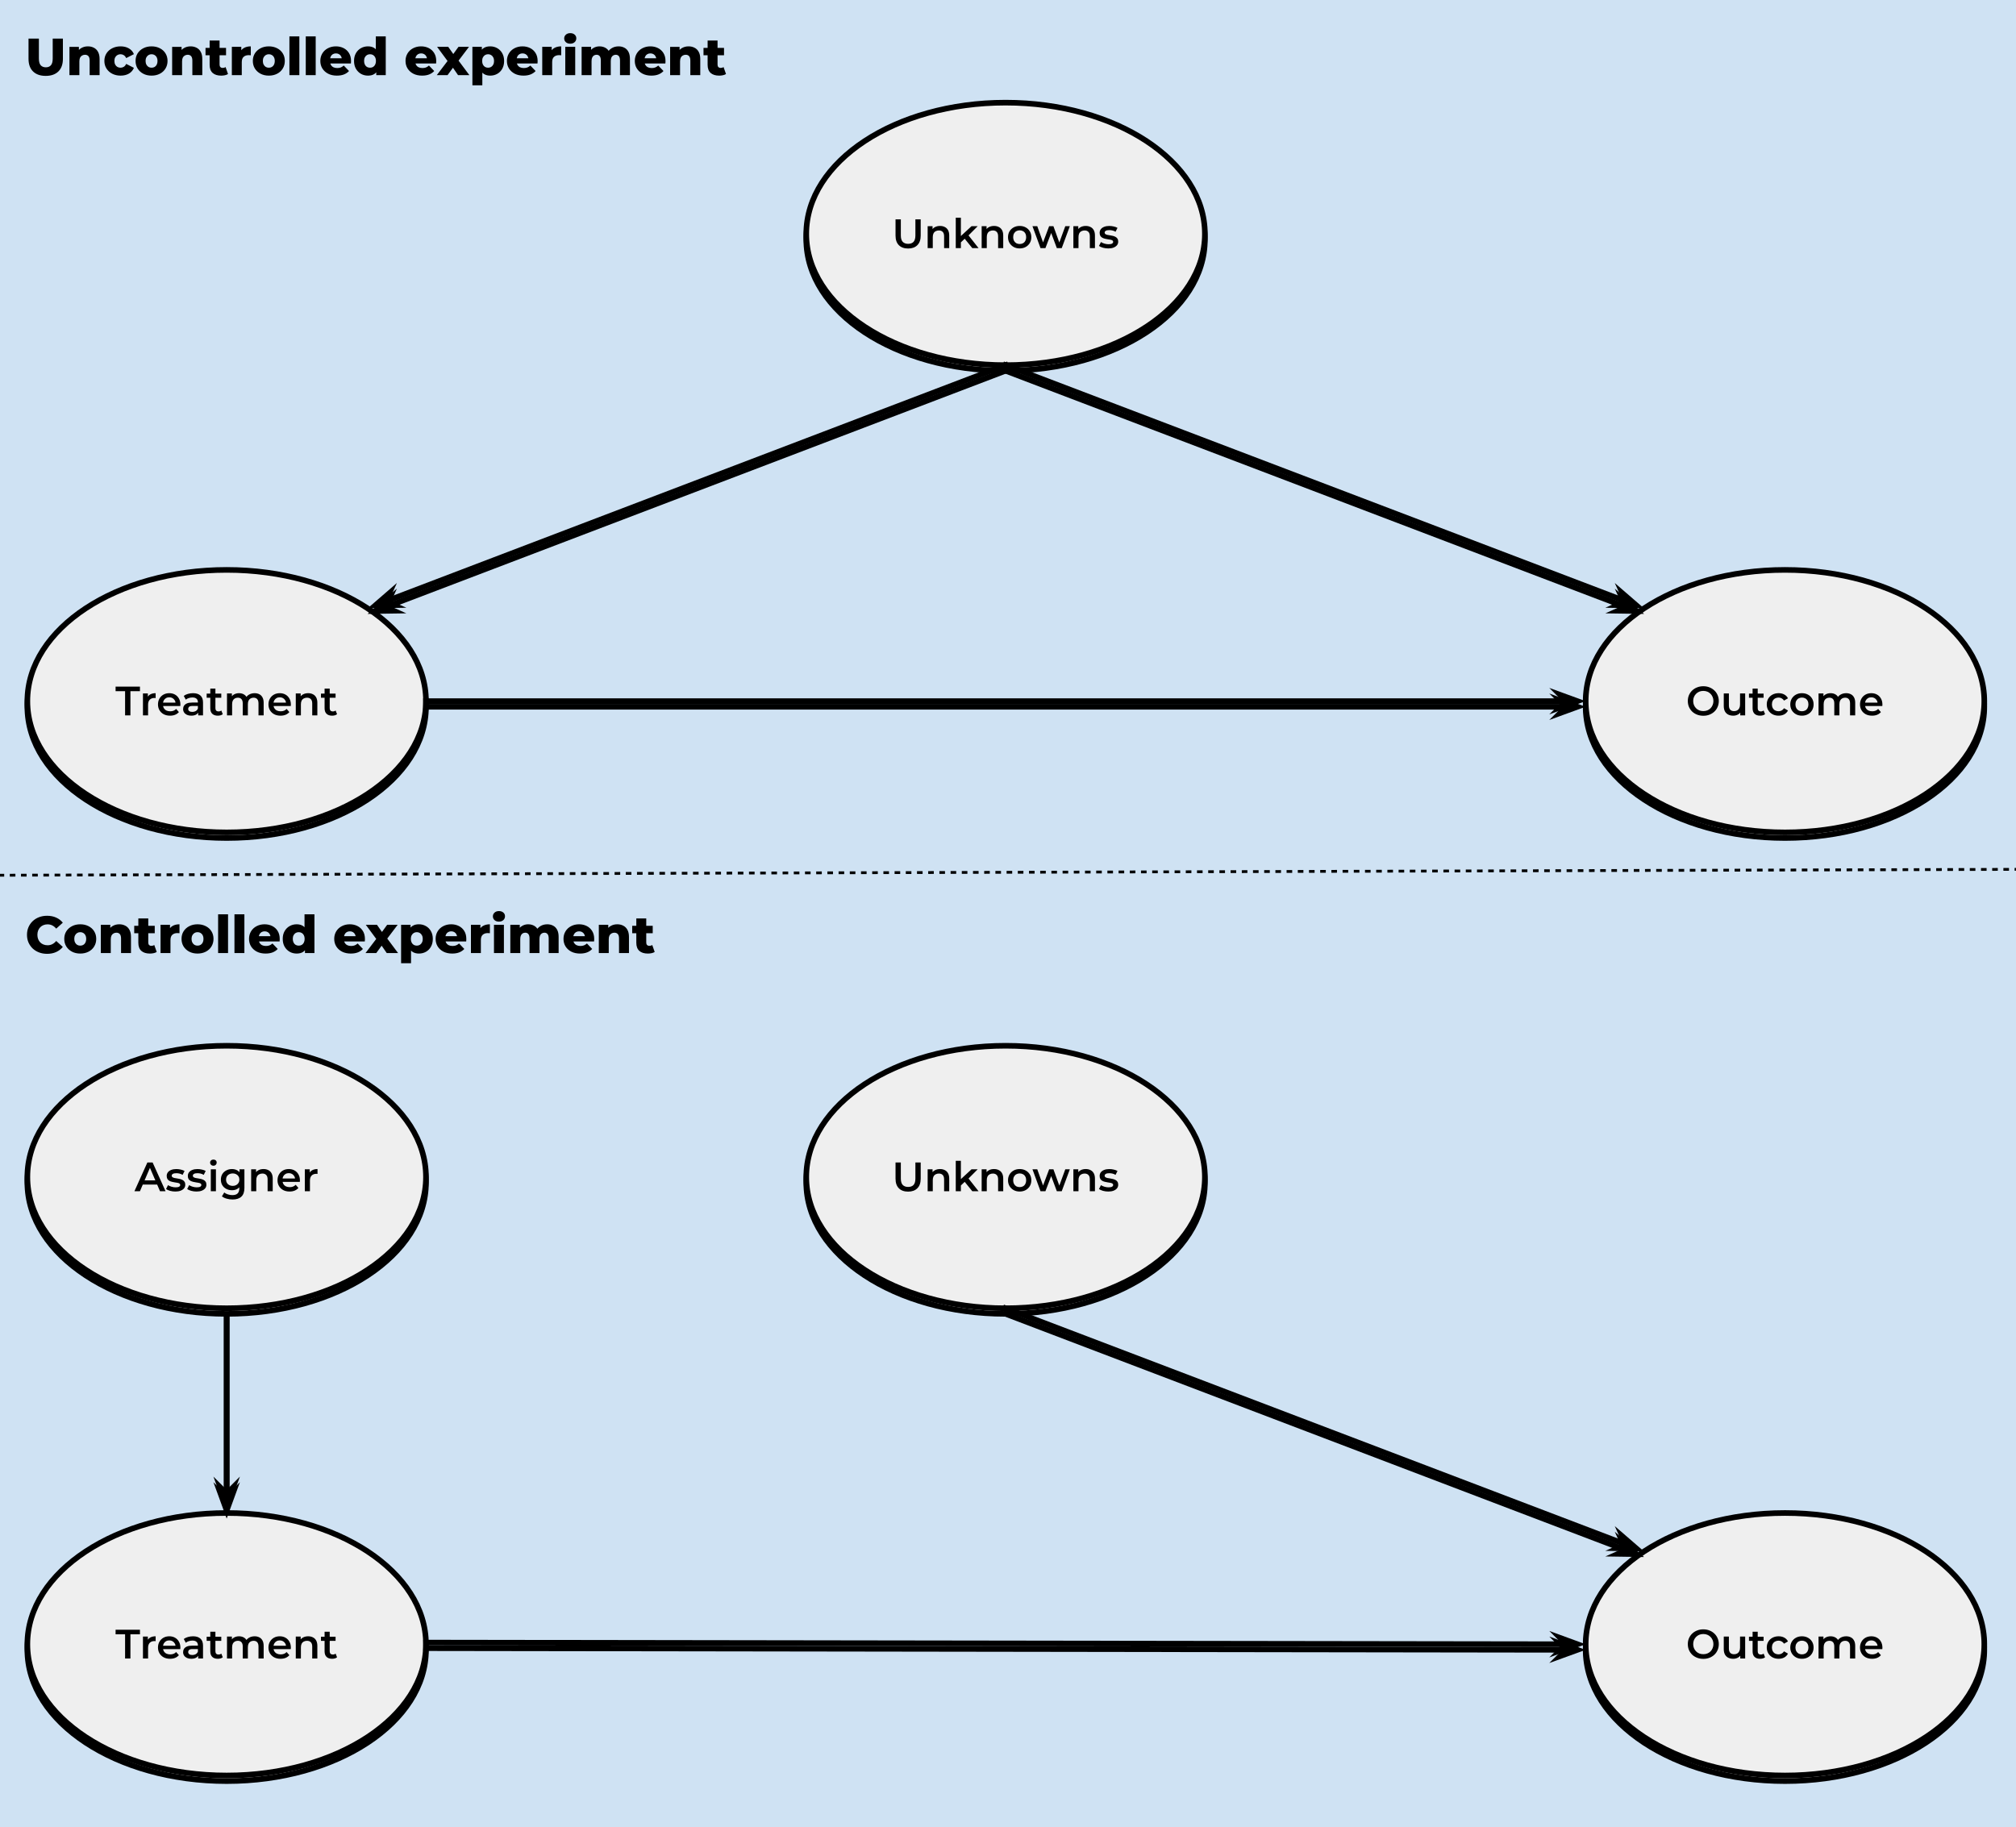 <svg version="1.1" viewBox="0.0 0.0 720.0 652.724" fill="none" stroke="none" stroke-linecap="square" stroke-miterlimit="10" xmlns:xlink="http://www.w3.org/1999/xlink" xmlns="http://www.w3.org/2000/svg"><clipPath id="p.0"><path d="m0 0l720.0 0l0 652.724l-720.0 0l0 -652.724z" clip-rule="nonzero"/></clipPath><g clip-path="url(#p.0)"><path fill="#000000" fill-opacity="0.0" d="m0 0l720.0 0l0 652.724l-720.0 0z" fill-rule="evenodd"/><path fill="#cfe2f3" d="m-0.003 -0.079l720.409 0l0 652.882l-720.409 0z" fill-rule="evenodd"/><path fill="#000000" d="m16.326 27.107q-2.891 0 -4.516 -1.578q-1.625 -1.594 -1.625 -4.516l0 -7.234l3.703 0l0 7.125q0 1.688 0.656 2.422q0.672 0.719 1.828 0.719q1.156 0 1.797 -0.719q0.656 -0.734 0.656 -2.422l0 -7.125l3.641 0l0 7.234q0 2.922 -1.625 4.516q-1.625 1.578 -4.516 1.578zm15.054 -10.547q1.188 0 2.125 0.484q0.953 0.469 1.5 1.469q0.562 0.984 0.562 2.547l0 5.781l-3.547 0l0 -5.203q0 -1.078 -0.438 -1.578q-0.438 -0.5 -1.219 -0.5q-0.562 0 -1.031 0.266q-0.469 0.25 -0.734 0.766q-0.25 0.516 -0.25 1.359l0 4.891l-3.547 0l0 -10.109l3.375 0l0 2.875l-0.656 -0.844q0.578 -1.094 1.578 -1.641q1.016 -0.562 2.281 -0.562zm11.709 10.453q-1.688 0 -3.0 -0.672q-1.312 -0.672 -2.062 -1.859q-0.75 -1.188 -0.75 -2.719q0 -1.531 0.75 -2.703q0.75 -1.172 2.062 -1.828q1.312 -0.672 3.0 -0.672q1.703 0 2.953 0.734q1.25 0.719 1.781 2.047l-2.75 1.406q-0.344 -0.719 -0.875 -1.047q-0.516 -0.328 -1.141 -0.328q-0.609 0 -1.109 0.281q-0.5 0.281 -0.797 0.812q-0.297 0.531 -0.297 1.297q0 0.781 0.297 1.328q0.297 0.547 0.797 0.828q0.5 0.266 1.109 0.266q0.625 0 1.141 -0.312q0.531 -0.328 0.875 -1.047l2.75 1.406q-0.531 1.328 -1.781 2.062q-1.25 0.719 -2.953 0.719zm11.044 0q-1.672 0 -2.953 -0.672q-1.281 -0.672 -2.031 -1.859q-0.734 -1.188 -0.734 -2.719q0 -1.531 0.734 -2.703q0.75 -1.172 2.031 -1.828q1.281 -0.672 2.953 -0.672q1.656 0 2.953 0.672q1.297 0.656 2.016 1.828q0.734 1.172 0.734 2.703q0 1.531 -0.734 2.719q-0.719 1.188 -2.016 1.859q-1.297 0.672 -2.953 0.672zm0 -2.828q0.609 0 1.078 -0.266q0.484 -0.281 0.766 -0.828q0.281 -0.562 0.281 -1.328q0 -0.766 -0.281 -1.297q-0.281 -0.531 -0.766 -0.812q-0.469 -0.281 -1.078 -0.281q-0.609 0 -1.078 0.281q-0.469 0.281 -0.766 0.812q-0.297 0.531 -0.297 1.297q0 0.766 0.297 1.328q0.297 0.547 0.766 0.828q0.469 0.266 1.078 0.266zm13.925 -7.625q1.188 0 2.125 0.484q0.953 0.469 1.5 1.469q0.562 0.984 0.562 2.547l0 5.781l-3.547 0l0 -5.203q0 -1.078 -0.438 -1.578q-0.438 -0.5 -1.219 -0.5q-0.562 0 -1.031 0.266q-0.469 0.25 -0.734 0.766q-0.25 0.516 -0.25 1.359l0 4.891l-3.547 0l0 -10.109l3.375 0l0 2.875l-0.656 -0.844q0.578 -1.094 1.578 -1.641q1.016 -0.562 2.281 -0.562zm10.922 10.453q-1.938 0 -3.031 -0.953q-1.078 -0.969 -1.078 -2.906l0 -8.687l3.547 0l0 8.641q0 0.547 0.297 0.859q0.297 0.297 0.766 0.297q0.641 0 1.078 -0.312l0.875 2.484q-0.438 0.297 -1.094 0.438q-0.656 0.141 -1.359 0.141zm-5.578 -7.266l0 -2.641l7.328 0l0 2.641l-7.328 0zm9.402 7.094l0 -10.109l3.375 0l0 2.953l-0.5 -0.844q0.438 -1.141 1.438 -1.703q1.016 -0.578 2.453 -0.578l0 3.188q-0.234 -0.031 -0.422 -0.031q-0.172 -0.016 -0.375 -0.016q-1.078 0 -1.75 0.594q-0.672 0.578 -0.672 1.906l0 4.641l-3.547 0zm13.212 0.172q-1.672 0 -2.953 -0.672q-1.281 -0.672 -2.031 -1.859q-0.734 -1.188 -0.734 -2.719q0 -1.531 0.734 -2.703q0.75 -1.172 2.031 -1.828q1.281 -0.672 2.953 -0.672q1.656 0 2.953 0.672q1.297 0.656 2.016 1.828q0.734 1.172 0.734 2.703q0 1.531 -0.734 2.719q-0.719 1.188 -2.016 1.859q-1.297 0.672 -2.953 0.672zm0 -2.828q0.609 0 1.078 -0.266q0.484 -0.281 0.766 -0.828q0.281 -0.562 0.281 -1.328q0 -0.766 -0.281 -1.297q-0.281 -0.531 -0.766 -0.812q-0.469 -0.281 -1.078 -0.281q-0.609 0 -1.078 0.281q-0.469 0.281 -0.766 0.812q-0.297 0.531 -0.297 1.297q0 0.766 0.297 1.328q0.297 0.547 0.766 0.828q0.469 0.266 1.078 0.266zm7.347 2.656l0 -13.844l3.547 0l0 13.844l-3.547 0zm5.839 0l0 -13.844l3.547 0l0 13.844l-3.547 0zm11.136 0.172q-1.797 0 -3.125 -0.672q-1.328 -0.688 -2.078 -1.875q-0.734 -1.188 -0.734 -2.703q0 -1.5 0.719 -2.688q0.719 -1.188 1.984 -1.844q1.281 -0.672 2.859 -0.672q1.5 0 2.719 0.609q1.234 0.609 1.953 1.781q0.734 1.172 0.734 2.859q0 0.188 -0.016 0.438q-0.016 0.234 -0.031 0.438l-8.0 0l0 -1.875l6.109 0l-1.344 0.531q0.016 -0.688 -0.25 -1.188q-0.266 -0.516 -0.75 -0.797q-0.469 -0.281 -1.109 -0.281q-0.625 0 -1.109 0.281q-0.469 0.281 -0.734 0.797q-0.266 0.516 -0.266 1.203l0 0.547q0 0.734 0.312 1.281q0.312 0.547 0.891 0.844q0.578 0.281 1.375 0.281q0.75 0 1.281 -0.219q0.531 -0.219 1.047 -0.672l1.875 1.953q-0.734 0.797 -1.797 1.219q-1.062 0.422 -2.516 0.422zm11.087 0q-1.391 0 -2.516 -0.641q-1.125 -0.656 -1.797 -1.812q-0.672 -1.172 -0.672 -2.797q0 -1.594 0.672 -2.766q0.672 -1.172 1.797 -1.797q1.125 -0.641 2.516 -0.641q1.297 0 2.203 0.562q0.906 0.562 1.375 1.719q0.469 1.156 0.469 2.922q0 1.812 -0.453 2.969q-0.453 1.156 -1.344 1.719q-0.891 0.562 -2.25 0.562zm0.734 -2.828q0.609 0 1.078 -0.266q0.469 -0.281 0.75 -0.828q0.281 -0.562 0.281 -1.328q0 -0.766 -0.281 -1.297q-0.281 -0.531 -0.75 -0.812q-0.469 -0.281 -1.078 -0.281q-0.609 0 -1.094 0.281q-0.469 0.281 -0.75 0.812q-0.281 0.531 -0.281 1.297q0 0.766 0.281 1.328q0.281 0.547 0.75 0.828q0.484 0.266 1.094 0.266zm2.219 2.656l0 -1.734l0.031 -3.344l-0.188 -3.328l0 -5.437l3.547 0l0 13.844l-3.391 0zm16.389 0.172q-1.797 0 -3.125 -0.672q-1.328 -0.688 -2.078 -1.875q-0.734 -1.188 -0.734 -2.703q0 -1.5 0.719 -2.688q0.719 -1.188 1.984 -1.844q1.281 -0.672 2.859 -0.672q1.5 0 2.719 0.609q1.234 0.609 1.953 1.781q0.734 1.172 0.734 2.859q0 0.188 -0.016 0.438q-0.016 0.234 -0.031 0.438l-8.0 0l0 -1.875l6.109 0l-1.344 0.531q0.016 -0.688 -0.25 -1.188q-0.266 -0.516 -0.75 -0.797q-0.469 -0.281 -1.109 -0.281q-0.625 0 -1.109 0.281q-0.469 0.281 -0.734 0.797q-0.266 0.516 -0.266 1.203l0 0.547q0 0.734 0.312 1.281q0.312 0.547 0.891 0.844q0.578 0.281 1.375 0.281q0.75 0 1.281 -0.219q0.531 -0.219 1.047 -0.672l1.875 1.953q-0.734 0.797 -1.797 1.219q-1.062 0.422 -2.516 0.422zm5.229 -0.172l4.641 -6.094l-0.078 2.016l-4.453 -6.031l3.984 0l2.5 3.562l-1.484 0.078l2.641 -3.641l3.75 0l-4.453 5.891l0 -1.938l4.594 6.156l-4.047 0l-2.625 -3.812l1.5 0.219l-2.625 3.594l-3.844 0zm19.079 0.172q-1.281 0 -2.203 -0.562q-0.906 -0.578 -1.391 -1.719q-0.469 -1.156 -0.469 -2.953q0 -1.797 0.438 -2.938q0.453 -1.156 1.359 -1.719q0.906 -0.562 2.266 -0.562q1.375 0 2.5 0.641q1.141 0.641 1.797 1.812q0.672 1.172 0.672 2.766q0 1.609 -0.672 2.797q-0.656 1.172 -1.797 1.812q-1.125 0.625 -2.5 0.625zm-6.359 3.453l0 -13.734l3.375 0l0 1.719l-0.016 3.328l0.188 3.359l0 5.328l-3.547 0zm5.609 -6.281q0.594 0 1.062 -0.266q0.484 -0.281 0.766 -0.828q0.297 -0.547 0.297 -1.312q0 -0.766 -0.297 -1.297q-0.281 -0.547 -0.766 -0.828q-0.469 -0.281 -1.062 -0.281q-0.594 0 -1.078 0.281q-0.469 0.281 -0.766 0.828q-0.281 0.531 -0.281 1.297q0 0.766 0.281 1.312q0.297 0.547 0.766 0.828q0.484 0.266 1.078 0.266zm12.654 2.828q-1.797 0 -3.125 -0.672q-1.328 -0.688 -2.078 -1.875q-0.734 -1.188 -0.734 -2.703q0 -1.5 0.719 -2.688q0.719 -1.188 1.984 -1.844q1.281 -0.672 2.859 -0.672q1.5 0 2.719 0.609q1.234 0.609 1.953 1.781q0.734 1.172 0.734 2.859q0 0.188 -0.016 0.438q-0.016 0.234 -0.031 0.438l-8.0 0l0 -1.875l6.109 0l-1.344 0.531q0.016 -0.688 -0.25 -1.188q-0.266 -0.516 -0.75 -0.797q-0.469 -0.281 -1.109 -0.281q-0.625 0 -1.109 0.281q-0.469 0.281 -0.734 0.797q-0.266 0.516 -0.266 1.203l0 0.547q0 0.734 0.312 1.281q0.312 0.547 0.891 0.844q0.578 0.281 1.375 0.281q0.75 0 1.281 -0.219q0.531 -0.219 1.047 -0.672l1.875 1.953q-0.734 0.797 -1.797 1.219q-1.062 0.422 -2.516 0.422zm6.68 -0.172l0 -10.109l3.375 0l0 2.953l-0.5 -0.844q0.438 -1.141 1.438 -1.703q1.016 -0.578 2.453 -0.578l0 3.188q-0.234 -0.031 -0.422 -0.031q-0.172 -0.016 -0.375 -0.016q-1.078 0 -1.75 0.594q-0.672 0.578 -0.672 1.906l0 4.641l-3.547 0zm8.227 0l0 -10.109l3.547 0l0 10.109l-3.547 0zm1.766 -11.234q-0.969 0 -1.562 -0.531q-0.594 -0.547 -0.594 -1.344q0 -0.812 0.594 -1.344q0.594 -0.547 1.562 -0.547q0.969 0 1.562 0.516q0.609 0.516 0.609 1.312q0 0.844 -0.594 1.391q-0.594 0.547 -1.578 0.547zm17.246 0.953q1.172 0 2.094 0.484q0.922 0.469 1.453 1.469q0.531 0.984 0.531 2.547l0 5.781l-3.547 0l0 -5.203q0 -1.078 -0.406 -1.578q-0.406 -0.5 -1.109 -0.5q-0.516 0 -0.922 0.25q-0.406 0.234 -0.641 0.734q-0.219 0.5 -0.219 1.281l0 5.016l-3.547 0l0 -5.203q0 -1.078 -0.406 -1.578q-0.391 -0.5 -1.125 -0.5q-0.516 0 -0.922 0.25q-0.391 0.234 -0.625 0.734q-0.234 0.5 -0.234 1.281l0 5.016l-3.547 0l0 -10.109l3.375 0l0 2.812l-0.672 -0.797q0.562 -1.078 1.531 -1.625q0.969 -0.562 2.156 -0.562q1.375 0 2.406 0.703q1.031 0.703 1.391 2.172l-1.156 -0.25q0.531 -1.219 1.625 -1.922q1.094 -0.703 2.516 -0.703zm11.751 10.453q-1.797 0 -3.125 -0.672q-1.328 -0.688 -2.078 -1.875q-0.734 -1.188 -0.734 -2.703q0 -1.5 0.719 -2.688q0.719 -1.188 1.984 -1.844q1.281 -0.672 2.859 -0.672q1.5 0 2.719 0.609q1.234 0.609 1.953 1.781q0.734 1.172 0.734 2.859q0 0.188 -0.016 0.438q-0.016 0.234 -0.031 0.438l-8.0 0l0 -1.875l6.109 0l-1.344 0.531q0.016 -0.688 -0.25 -1.188q-0.266 -0.516 -0.75 -0.797q-0.469 -0.281 -1.109 -0.281q-0.625 0 -1.109 0.281q-0.469 0.281 -0.734 0.797q-0.266 0.516 -0.266 1.203l0 0.547q0 0.734 0.312 1.281q0.312 0.547 0.891 0.844q0.578 0.281 1.375 0.281q0.75 0 1.281 -0.219q0.531 -0.219 1.047 -0.672l1.875 1.953q-0.734 0.797 -1.797 1.219q-1.062 0.422 -2.516 0.422zm13.259 -10.453q1.188 0 2.125 0.484q0.953 0.469 1.5 1.469q0.562 0.984 0.562 2.547l0 5.781l-3.547 0l0 -5.203q0 -1.078 -0.438 -1.578q-0.438 -0.5 -1.219 -0.5q-0.562 0 -1.031 0.266q-0.469 0.25 -0.734 0.766q-0.25 0.516 -0.25 1.359l0 4.891l-3.547 0l0 -10.109l3.375 0l0 2.875l-0.656 -0.844q0.578 -1.094 1.578 -1.641q1.016 -0.562 2.281 -0.562zm10.922 10.453q-1.938 0 -3.031 -0.953q-1.078 -0.969 -1.078 -2.906l0 -8.687l3.547 0l0 8.641q0 0.547 0.297 0.859q0.297 0.297 0.766 0.297q0.641 0 1.078 -0.312l0.875 2.484q-0.438 0.297 -1.094 0.438q-0.656 0.141 -1.359 0.141zm-5.578 -7.266l0 -2.641l7.328 0l0 2.641l-7.328 0z" fill-rule="nonzero"/><path fill="#000000" d="m16.81 340.707q-1.547 0 -2.859 -0.5q-1.312 -0.5 -2.281 -1.406q-0.953 -0.922 -1.5 -2.156q-0.531 -1.234 -0.531 -2.734q0 -1.484 0.531 -2.719q0.547 -1.25 1.5 -2.156q0.969 -0.922 2.281 -1.422q1.312 -0.5 2.859 -0.5q1.812 0 3.234 0.641q1.438 0.641 2.391 1.828l-2.359 2.125q-0.625 -0.75 -1.391 -1.141q-0.75 -0.391 -1.688 -0.391q-0.797 0 -1.469 0.266q-0.672 0.266 -1.156 0.766q-0.469 0.484 -0.75 1.172q-0.266 0.688 -0.266 1.531q0 0.844 0.266 1.531q0.281 0.688 0.75 1.188q0.484 0.484 1.156 0.75q0.672 0.266 1.469 0.266q0.938 0 1.688 -0.391q0.766 -0.391 1.391 -1.141l2.359 2.125q-0.953 1.172 -2.391 1.828q-1.422 0.641 -3.234 0.641zm11.857 -0.094q-1.672 0 -2.953 -0.672q-1.281 -0.672 -2.031 -1.859q-0.734 -1.188 -0.734 -2.719q0 -1.531 0.734 -2.703q0.75 -1.172 2.031 -1.828q1.281 -0.672 2.953 -0.672q1.656 0 2.953 0.672q1.297 0.656 2.016 1.828q0.734 1.172 0.734 2.703q0 1.531 -0.734 2.719q-0.719 1.188 -2.016 1.859q-1.297 0.672 -2.953 0.672zm0 -2.828q0.609 0 1.078 -0.266q0.484 -0.281 0.766 -0.828q0.281 -0.562 0.281 -1.328q0 -0.766 -0.281 -1.297q-0.281 -0.531 -0.766 -0.812q-0.469 -0.281 -1.078 -0.281q-0.609 0 -1.078 0.281q-0.469 0.281 -0.766 0.812q-0.297 0.531 -0.297 1.297q0 0.766 0.297 1.328q0.297 0.547 0.766 0.828q0.469 0.266 1.078 0.266zm13.925 -7.625q1.188 0 2.125 0.484q0.953 0.469 1.5 1.469q0.562 0.984 0.562 2.547l0 5.781l-3.547 0l0 -5.203q0 -1.078 -0.438 -1.578q-0.438 -0.5 -1.219 -0.5q-0.562 0 -1.031 0.266q-0.469 0.25 -0.734 0.766q-0.25 0.516 -0.25 1.359l0 4.891l-3.547 0l0 -10.109l3.375 0l0 2.875l-0.656 -0.844q0.578 -1.094 1.578 -1.641q1.016 -0.562 2.281 -0.562zm10.922 10.453q-1.938 0 -3.031 -0.953q-1.078 -0.969 -1.078 -2.906l0 -8.688l3.547 0l0 8.641q0 0.547 0.297 0.859q0.297 0.297 0.766 0.297q0.641 0 1.078 -0.312l0.875 2.484q-0.438 0.297 -1.094 0.438q-0.656 0.141 -1.359 0.141zm-5.578 -7.266l0 -2.641l7.328 0l0 2.641l-7.328 0zm9.402 7.094l0 -10.109l3.375 0l0 2.953l-0.5 -0.844q0.438 -1.141 1.438 -1.703q1.016 -0.578 2.453 -0.578l0 3.188q-0.234 -0.031 -0.422 -0.031q-0.172 -0.016 -0.375 -0.016q-1.078 0 -1.75 0.594q-0.672 0.578 -0.672 1.906l0 4.641l-3.547 0zm13.212 0.172q-1.672 0 -2.953 -0.672q-1.281 -0.672 -2.031 -1.859q-0.734 -1.188 -0.734 -2.719q0 -1.531 0.734 -2.703q0.75 -1.172 2.031 -1.828q1.281 -0.672 2.953 -0.672q1.656 0 2.953 0.672q1.297 0.656 2.016 1.828q0.734 1.172 0.734 2.703q0 1.531 -0.734 2.719q-0.719 1.188 -2.016 1.859q-1.297 0.672 -2.953 0.672zm0 -2.828q0.609 0 1.078 -0.266q0.484 -0.281 0.766 -0.828q0.281 -0.562 0.281 -1.328q0 -0.766 -0.281 -1.297q-0.281 -0.531 -0.766 -0.812q-0.469 -0.281 -1.078 -0.281q-0.609 0 -1.078 0.281q-0.469 0.281 -0.766 0.812q-0.297 0.531 -0.297 1.297q0 0.766 0.297 1.328q0.297 0.547 0.766 0.828q0.469 0.266 1.078 0.266zm7.347 2.656l0 -13.844l3.547 0l0 13.844l-3.547 0zm5.839 0l0 -13.844l3.547 0l0 13.844l-3.547 0zm11.136 0.172q-1.797 0 -3.125 -0.672q-1.328 -0.688 -2.078 -1.875q-0.734 -1.188 -0.734 -2.703q0 -1.5 0.719 -2.688q0.719 -1.188 1.984 -1.844q1.281 -0.672 2.859 -0.672q1.5 0 2.719 0.609q1.234 0.609 1.953 1.781q0.734 1.172 0.734 2.859q0 0.188 -0.016 0.438q-0.016 0.234 -0.031 0.438l-8.0 0l0 -1.875l6.109 0l-1.344 0.531q0.016 -0.688 -0.25 -1.188q-0.266 -0.516 -0.75 -0.797q-0.469 -0.281 -1.109 -0.281q-0.625 0 -1.109 0.281q-0.469 0.281 -0.734 0.797q-0.266 0.516 -0.266 1.203l0 0.547q0 0.734 0.312 1.281q0.312 0.547 0.891 0.844q0.578 0.281 1.375 0.281q0.75 0 1.281 -0.219q0.531 -0.219 1.047 -0.672l1.875 1.953q-0.734 0.797 -1.797 1.219q-1.062 0.422 -2.516 0.422zm11.087 0q-1.391 0 -2.516 -0.641q-1.125 -0.656 -1.797 -1.812q-0.672 -1.172 -0.672 -2.797q0 -1.594 0.672 -2.766q0.672 -1.172 1.797 -1.797q1.125 -0.641 2.516 -0.641q1.297 0 2.203 0.562q0.906 0.562 1.375 1.719q0.469 1.156 0.469 2.922q0 1.812 -0.453 2.969q-0.453 1.156 -1.344 1.719q-0.891 0.562 -2.25 0.562zm0.734 -2.828q0.609 0 1.078 -0.266q0.469 -0.281 0.75 -0.828q0.281 -0.562 0.281 -1.328q0 -0.766 -0.281 -1.297q-0.281 -0.531 -0.75 -0.812q-0.469 -0.281 -1.078 -0.281q-0.609 0 -1.094 0.281q-0.469 0.281 -0.75 0.812q-0.281 0.531 -0.281 1.297q0 0.766 0.281 1.328q0.281 0.547 0.75 0.828q0.484 0.266 1.094 0.266zm2.219 2.656l0 -1.734l0.031 -3.344l-0.188 -3.328l0 -5.438l3.547 0l0 13.844l-3.391 0zm16.389 0.172q-1.797 0 -3.125 -0.672q-1.328 -0.688 -2.078 -1.875q-0.734 -1.188 -0.734 -2.703q0 -1.5 0.719 -2.688q0.719 -1.188 1.984 -1.844q1.281 -0.672 2.859 -0.672q1.5 0 2.719 0.609q1.234 0.609 1.953 1.781q0.734 1.172 0.734 2.859q0 0.188 -0.016 0.438q-0.016 0.234 -0.031 0.438l-8.0 0l0 -1.875l6.109 0l-1.344 0.531q0.016 -0.688 -0.25 -1.188q-0.266 -0.516 -0.75 -0.797q-0.469 -0.281 -1.109 -0.281q-0.625 0 -1.109 0.281q-0.469 0.281 -0.734 0.797q-0.266 0.516 -0.266 1.203l0 0.547q0 0.734 0.312 1.281q0.312 0.547 0.891 0.844q0.578 0.281 1.375 0.281q0.75 0 1.281 -0.219q0.531 -0.219 1.047 -0.672l1.875 1.953q-0.734 0.797 -1.797 1.219q-1.062 0.422 -2.516 0.422zm5.229 -0.172l4.641 -6.094l-0.078 2.016l-4.453 -6.031l3.984 0l2.5 3.562l-1.484 0.078l2.641 -3.641l3.75 0l-4.453 5.891l0 -1.938l4.594 6.156l-4.047 0l-2.625 -3.812l1.5 0.219l-2.625 3.594l-3.844 0zm19.079 0.172q-1.281 0 -2.203 -0.562q-0.906 -0.578 -1.391 -1.719q-0.469 -1.156 -0.469 -2.953q0 -1.797 0.438 -2.938q0.453 -1.156 1.359 -1.719q0.906 -0.562 2.266 -0.562q1.375 0 2.5 0.641q1.141 0.641 1.797 1.812q0.672 1.172 0.672 2.766q0 1.609 -0.672 2.797q-0.656 1.172 -1.797 1.812q-1.125 0.625 -2.5 0.625zm-6.359 3.453l0 -13.734l3.375 0l0 1.719l-0.016 3.328l0.188 3.359l0 5.328l-3.547 0zm5.609 -6.281q0.594 0 1.062 -0.266q0.484 -0.281 0.766 -0.828q0.297 -0.547 0.297 -1.312q0 -0.766 -0.297 -1.297q-0.281 -0.547 -0.766 -0.828q-0.469 -0.281 -1.062 -0.281q-0.594 0 -1.078 0.281q-0.469 0.281 -0.766 0.828q-0.281 0.531 -0.281 1.297q0 0.766 0.281 1.312q0.297 0.547 0.766 0.828q0.484 0.266 1.078 0.266zm12.654 2.828q-1.797 0 -3.125 -0.672q-1.328 -0.688 -2.078 -1.875q-0.734 -1.188 -0.734 -2.703q0 -1.5 0.719 -2.688q0.719 -1.188 1.984 -1.844q1.281 -0.672 2.859 -0.672q1.5 0 2.719 0.609q1.234 0.609 1.953 1.781q0.734 1.172 0.734 2.859q0 0.188 -0.016 0.438q-0.016 0.234 -0.031 0.438l-8.0 0l0 -1.875l6.109 0l-1.344 0.531q0.016 -0.688 -0.25 -1.188q-0.266 -0.516 -0.75 -0.797q-0.469 -0.281 -1.109 -0.281q-0.625 0 -1.109 0.281q-0.469 0.281 -0.734 0.797q-0.266 0.516 -0.266 1.203l0 0.547q0 0.734 0.312 1.281q0.312 0.547 0.891 0.844q0.578 0.281 1.375 0.281q0.75 0 1.281 -0.219q0.531 -0.219 1.047 -0.672l1.875 1.953q-0.734 0.797 -1.797 1.219q-1.062 0.422 -2.516 0.422zm6.68 -0.172l0 -10.109l3.375 0l0 2.953l-0.5 -0.844q0.438 -1.141 1.438 -1.703q1.016 -0.578 2.453 -0.578l0 3.188q-0.234 -0.031 -0.422 -0.031q-0.172 -0.016 -0.375 -0.016q-1.078 0 -1.75 0.594q-0.672 0.578 -0.672 1.906l0 4.641l-3.547 0zm8.227 0l0 -10.109l3.547 0l0 10.109l-3.547 0zm1.766 -11.234q-0.969 0 -1.562 -0.531q-0.594 -0.547 -0.594 -1.344q0 -0.812 0.594 -1.344q0.594 -0.547 1.562 -0.547q0.969 0 1.562 0.516q0.609 0.516 0.609 1.312q0 0.844 -0.594 1.391q-0.594 0.547 -1.578 0.547zm17.246 0.953q1.172 0 2.094 0.484q0.922 0.469 1.453 1.469q0.531 0.984 0.531 2.547l0 5.781l-3.547 0l0 -5.203q0 -1.078 -0.406 -1.578q-0.406 -0.5 -1.109 -0.5q-0.516 0 -0.922 0.25q-0.406 0.234 -0.641 0.734q-0.219 0.5 -0.219 1.281l0 5.016l-3.547 0l0 -5.203q0 -1.078 -0.406 -1.578q-0.391 -0.5 -1.125 -0.5q-0.516 0 -0.922 0.25q-0.391 0.234 -0.625 0.734q-0.234 0.5 -0.234 1.281l0 5.016l-3.547 0l0 -10.109l3.375 0l0 2.812l-0.672 -0.797q0.562 -1.078 1.531 -1.625q0.969 -0.562 2.156 -0.562q1.375 0 2.406 0.703q1.031 0.703 1.391 2.172l-1.156 -0.25q0.531 -1.219 1.625 -1.922q1.094 -0.703 2.516 -0.703zm11.751 10.453q-1.797 0 -3.125 -0.672q-1.328 -0.688 -2.078 -1.875q-0.734 -1.188 -0.734 -2.703q0 -1.5 0.719 -2.688q0.719 -1.188 1.984 -1.844q1.281 -0.672 2.859 -0.672q1.5 0 2.719 0.609q1.234 0.609 1.953 1.781q0.734 1.172 0.734 2.859q0 0.188 -0.016 0.438q-0.016 0.234 -0.031 0.438l-8.0 0l0 -1.875l6.109 0l-1.344 0.531q0.016 -0.688 -0.25 -1.188q-0.266 -0.516 -0.75 -0.797q-0.469 -0.281 -1.109 -0.281q-0.625 0 -1.109 0.281q-0.469 0.281 -0.734 0.797q-0.266 0.516 -0.266 1.203l0 0.547q0 0.734 0.312 1.281q0.312 0.547 0.891 0.844q0.578 0.281 1.375 0.281q0.75 0 1.281 -0.219q0.531 -0.219 1.047 -0.672l1.875 1.953q-0.734 0.797 -1.797 1.219q-1.062 0.422 -2.516 0.422zm13.259 -10.453q1.188 0 2.125 0.484q0.953 0.469 1.5 1.469q0.562 0.984 0.562 2.547l0 5.781l-3.547 0l0 -5.203q0 -1.078 -0.438 -1.578q-0.438 -0.5 -1.219 -0.5q-0.562 0 -1.031 0.266q-0.469 0.25 -0.734 0.766q-0.25 0.516 -0.25 1.359l0 4.891l-3.547 0l0 -10.109l3.375 0l0 2.875l-0.656 -0.844q0.578 -1.094 1.578 -1.641q1.016 -0.562 2.281 -0.562zm10.922 10.453q-1.938 0 -3.031 -0.953q-1.078 -0.969 -1.078 -2.906l0 -8.688l3.547 0l0 8.641q0 0.547 0.297 0.859q0.297 0.297 0.766 0.297q0.641 0 1.078 -0.312l0.875 2.484q-0.438 0.297 -1.094 0.438q-0.656 0.141 -1.359 0.141zm-5.578 -7.266l0 -2.641l7.328 0l0 2.641l-7.328 0z" fill-rule="nonzero"/><path fill="#000000" fill-opacity="0.0" d="m0 312.638l720.85 -2.11" fill-rule="evenodd"/><path stroke="#000000" stroke-width="1.0" stroke-linejoin="round" stroke-linecap="butt" stroke-dasharray="1.0,3.0" d="m0 312.638l720.85 -2.11" fill-rule="evenodd"/><g filter="url(#shadowFilter-p.1)"><use xlink:href="#p.1" transform="matrix(1.0 0.0 0.0 1.0 0.0 2.0)"/></g><defs><filter id="shadowFilter-p.1" filterUnits="userSpaceOnUse"><feGaussianBlur in="SourceAlpha" stdDeviation="2.0" result="blur"/><feComponentTransfer in="blur" color-interpolation-filters="sRGB"><feFuncR type="linear" slope="0" intercept="0.0"/><feFuncG type="linear" slope="0" intercept="0.0"/><feFuncB type="linear" slope="0" intercept="0.0"/><feFuncA type="linear" slope="0.5" intercept="0"/></feComponentTransfer></filter></defs><g id="p.1"><path fill="#efefef" d="m9.772 250.45l0 0c0 -25.892 31.869 -46.882 71.181 -46.882l0 0c39.312 0 71.181 20.99 71.181 46.882l0 0c0 25.892 -31.869 46.882 -71.181 46.882l0 0c-39.312 0 -71.181 -20.99 -71.181 -46.882z" fill-rule="evenodd"/><path stroke="#000000" stroke-width="2.0" stroke-linejoin="round" stroke-linecap="butt" d="m9.772 250.45l0 0c0 -25.892 31.869 -46.882 71.181 -46.882l0 0c39.312 0 71.181 20.99 71.181 46.882l0 0c0 25.892 -31.869 46.882 -71.181 46.882l0 0c-39.312 0 -71.181 -20.99 -71.181 -46.882z" fill-rule="evenodd"/><path fill="#000000" d="m44.673 255.53l0 -8.641l-3.391 0l0 -1.625l8.703 0l0 1.625l-3.406 0l0 8.641l-1.906 0zm6.382 0l0 -7.828l1.75 0l0 2.156l-0.219 -0.625q0.359 -0.797 1.109 -1.203q0.766 -0.422 1.891 -0.422l0 1.75q-0.125 -0.031 -0.234 -0.031q-0.094 -0.016 -0.188 -0.016q-1.047 0 -1.672 0.609q-0.609 0.609 -0.609 1.812l0 3.797l-1.828 0zm9.681 0.109q-1.297 0 -2.281 -0.516q-0.969 -0.531 -1.5 -1.438q-0.531 -0.906 -0.531 -2.062q0 -1.172 0.516 -2.078q0.516 -0.906 1.422 -1.422q0.922 -0.516 2.109 -0.516q1.141 0 2.031 0.5q0.891 0.5 1.406 1.422q0.516 0.906 0.516 2.125q0 0.125 -0.016 0.281q0 0.141 -0.016 0.266l-6.516 0l0 -1.219l5.547 0l-0.719 0.391q0.016 -0.688 -0.281 -1.188q-0.297 -0.516 -0.797 -0.812q-0.5 -0.297 -1.156 -0.297q-0.688 0 -1.188 0.297q-0.5 0.297 -0.797 0.812q-0.281 0.516 -0.281 1.219l0 0.297q0 0.703 0.312 1.25q0.328 0.547 0.906 0.844q0.594 0.281 1.359 0.281q0.656 0 1.188 -0.203q0.531 -0.203 0.938 -0.641l0.984 1.125q-0.531 0.609 -1.328 0.953q-0.797 0.328 -1.828 0.328zm10.052 -0.109l0 -1.578l-0.109 -0.344l0 -2.766q0 -0.812 -0.484 -1.25q-0.484 -0.453 -1.469 -0.453q-0.656 0 -1.297 0.203q-0.641 0.203 -1.078 0.578l-0.719 -1.344q0.641 -0.484 1.5 -0.719q0.875 -0.25 1.812 -0.25q1.703 0 2.625 0.828q0.938 0.812 0.938 2.5l0 4.594l-1.719 0zm-2.469 0.109q-0.875 0 -1.547 -0.297q-0.656 -0.312 -1.016 -0.844q-0.359 -0.531 -0.359 -1.219q0 -0.656 0.312 -1.172q0.328 -0.531 1.047 -0.844q0.719 -0.312 1.906 -0.312l2.266 0l0 1.219l-2.141 0q-0.938 0 -1.266 0.312q-0.312 0.297 -0.312 0.734q0 0.5 0.391 0.797q0.391 0.281 1.094 0.281q0.672 0 1.203 -0.297q0.547 -0.312 0.781 -0.922l0.312 1.109q-0.266 0.688 -0.953 1.078q-0.672 0.375 -1.719 0.375zm9.475 0q-1.281 0 -1.984 -0.672q-0.703 -0.672 -0.703 -1.969l0 -7.031l1.828 0l0 6.984q0 0.562 0.281 0.875q0.297 0.297 0.812 0.297q0.609 0 1.016 -0.328l0.516 1.312q-0.328 0.266 -0.797 0.406q-0.469 0.125 -0.969 0.125zm-3.984 -6.406l0 -1.469l5.219 0l0 1.469l-5.219 0zm17.136 -1.625q0.938 0 1.656 0.375q0.734 0.359 1.141 1.125q0.422 0.75 0.422 1.938l0 4.484l-1.844 0l0 -4.25q0 -1.047 -0.453 -1.547q-0.453 -0.516 -1.297 -0.516q-0.609 0 -1.078 0.266q-0.453 0.25 -0.719 0.766q-0.25 0.516 -0.25 1.312l0 3.969l-1.828 0l0 -4.25q0 -1.047 -0.453 -1.547q-0.453 -0.516 -1.297 -0.516q-0.609 0 -1.078 0.266q-0.453 0.25 -0.719 0.766q-0.25 0.516 -0.25 1.312l0 3.969l-1.828 0l0 -7.828l1.75 0l0 2.078l-0.312 -0.609q0.391 -0.766 1.141 -1.156q0.766 -0.406 1.734 -0.406q1.094 0 1.906 0.547q0.812 0.547 1.078 1.641l-0.719 -0.25q0.375 -0.875 1.25 -1.406q0.891 -0.531 2.047 -0.531zm9.245 8.031q-1.297 0 -2.281 -0.516q-0.969 -0.531 -1.5 -1.438q-0.531 -0.906 -0.531 -2.062q0 -1.172 0.516 -2.078q0.516 -0.906 1.422 -1.422q0.922 -0.516 2.109 -0.516q1.141 0 2.031 0.5q0.891 0.5 1.406 1.422q0.516 0.906 0.516 2.125q0 0.125 -0.016 0.281q0 0.141 -0.016 0.266l-6.516 0l0 -1.219l5.547 0l-0.719 0.391q0.016 -0.688 -0.281 -1.188q-0.297 -0.516 -0.797 -0.812q-0.5 -0.297 -1.156 -0.297q-0.688 0 -1.188 0.297q-0.5 0.297 -0.797 0.812q-0.281 0.516 -0.281 1.219l0 0.297q0 0.703 0.312 1.25q0.328 0.547 0.906 0.844q0.594 0.281 1.359 0.281q0.656 0 1.188 -0.203q0.531 -0.203 0.938 -0.641l0.984 1.125q-0.531 0.609 -1.328 0.953q-0.797 0.328 -1.828 0.328zm9.882 -8.031q0.938 0 1.672 0.375q0.75 0.359 1.172 1.125q0.422 0.75 0.422 1.938l0 4.484l-1.828 0l0 -4.25q0 -1.047 -0.5 -1.547q-0.484 -0.516 -1.359 -0.516q-0.641 0 -1.141 0.266q-0.5 0.25 -0.781 0.781q-0.266 0.516 -0.266 1.312l0 3.953l-1.828 0l0 -7.828l1.75 0l0 2.109l-0.312 -0.641q0.406 -0.75 1.188 -1.156q0.781 -0.406 1.812 -0.406zm8.54 8.031q-1.281 0 -1.984 -0.672q-0.703 -0.672 -0.703 -1.969l0 -7.031l1.828 0l0 6.984q0 0.562 0.281 0.875q0.297 0.297 0.812 0.297q0.609 0 1.016 -0.328l0.516 1.312q-0.328 0.266 -0.797 0.406q-0.469 0.125 -0.969 0.125zm-3.984 -6.406l0 -1.469l5.219 0l0 1.469l-5.219 0z" fill-rule="nonzero"/></g><g filter="url(#shadowFilter-p.2)"><use xlink:href="#p.2" transform="matrix(1.0 0.0 0.0 1.0 0.0 2.0)"/></g><defs><filter id="shadowFilter-p.2" filterUnits="userSpaceOnUse"><feGaussianBlur in="SourceAlpha" stdDeviation="2.0" result="blur"/><feComponentTransfer in="blur" color-interpolation-filters="sRGB"><feFuncR type="linear" slope="0" intercept="0.0"/><feFuncG type="linear" slope="0" intercept="0.0"/><feFuncB type="linear" slope="0" intercept="0.0"/><feFuncA type="linear" slope="0.5" intercept="0"/></feComponentTransfer></filter></defs><g id="p.2"><path fill="#efefef" d="m566.314 250.45l0 0c0 -25.892 31.869 -46.882 71.181 -46.882l0 0c39.312 0 71.181 20.99 71.181 46.882l0 0c0 25.892 -31.869 46.882 -71.181 46.882l0 0c-39.312 0 -71.181 -20.99 -71.181 -46.882z" fill-rule="evenodd"/><path stroke="#000000" stroke-width="2.0" stroke-linejoin="round" stroke-linecap="butt" d="m566.314 250.45l0 0c0 -25.892 31.869 -46.882 71.181 -46.882l0 0c39.312 0 71.181 20.99 71.181 46.882l0 0c0 25.892 -31.869 46.882 -71.181 46.882l0 0c-39.312 0 -71.181 -20.99 -71.181 -46.882z" fill-rule="evenodd"/><path fill="#000000" d="m608.339 255.67q-1.203 0 -2.219 -0.391q-1.016 -0.391 -1.766 -1.094q-0.734 -0.719 -1.156 -1.672q-0.406 -0.969 -0.406 -2.109q0 -1.141 0.406 -2.094q0.422 -0.969 1.156 -1.672q0.75 -0.719 1.766 -1.109q1.016 -0.406 2.203 -0.406q1.203 0 2.203 0.406q1.0 0.391 1.75 1.109q0.75 0.703 1.156 1.672q0.422 0.953 0.422 2.094q0 1.141 -0.422 2.109q-0.406 0.969 -1.156 1.672q-0.75 0.703 -1.75 1.094q-1.0 0.391 -2.188 0.391zm-0.016 -1.672q0.781 0 1.438 -0.25q0.656 -0.266 1.141 -0.75q0.484 -0.5 0.75 -1.156q0.281 -0.656 0.281 -1.438q0 -0.797 -0.281 -1.438q-0.266 -0.656 -0.75 -1.141q-0.484 -0.5 -1.141 -0.766q-0.656 -0.266 -1.438 -0.266q-0.781 0 -1.438 0.266q-0.641 0.266 -1.141 0.766q-0.484 0.484 -0.766 1.141q-0.266 0.641 -0.266 1.438q0 0.766 0.266 1.438q0.281 0.656 0.766 1.156q0.484 0.484 1.141 0.75q0.656 0.25 1.438 0.25zm10.684 1.641q-1.0 0 -1.766 -0.375q-0.75 -0.375 -1.188 -1.141q-0.422 -0.781 -0.422 -1.953l0 -4.469l1.828 0l0 4.219q0 1.062 0.469 1.578q0.484 0.516 1.375 0.516q0.641 0 1.109 -0.25q0.484 -0.266 0.75 -0.797q0.281 -0.531 0.281 -1.312l0 -3.953l1.828 0l0 7.828l-1.75 0l0 -2.109l0.312 0.641q-0.391 0.766 -1.156 1.172q-0.766 0.406 -1.672 0.406zm9.606 0q-1.281 0 -1.984 -0.672q-0.703 -0.672 -0.703 -1.969l0 -7.031l1.828 0l0 6.984q0 0.562 0.281 0.875q0.297 0.297 0.812 0.297q0.609 0 1.016 -0.328l0.516 1.312q-0.328 0.266 -0.797 0.406q-0.469 0.125 -0.969 0.125zm-3.984 -6.406l0 -1.469l5.219 0l0 1.469l-5.219 0zm10.591 6.406q-1.234 0 -2.203 -0.516q-0.953 -0.531 -1.5 -1.438q-0.531 -0.906 -0.531 -2.062q0 -1.172 0.531 -2.078q0.547 -0.906 1.5 -1.422q0.969 -0.516 2.203 -0.516q1.141 0 2.016 0.469q0.875 0.469 1.328 1.359l-1.406 0.812q-0.359 -0.547 -0.875 -0.812q-0.5 -0.266 -1.078 -0.266q-0.672 0 -1.219 0.297q-0.547 0.281 -0.859 0.844q-0.297 0.547 -0.297 1.312q0 0.75 0.297 1.312q0.312 0.547 0.859 0.844q0.547 0.281 1.219 0.281q0.578 0 1.078 -0.266q0.516 -0.266 0.875 -0.812l1.406 0.812q-0.453 0.891 -1.328 1.375q-0.875 0.469 -2.016 0.469zm8.32 0q-1.203 0 -2.141 -0.516q-0.938 -0.531 -1.484 -1.438q-0.531 -0.906 -0.531 -2.062q0 -1.172 0.531 -2.078q0.547 -0.906 1.484 -1.422q0.938 -0.516 2.141 -0.516q1.219 0 2.156 0.516q0.953 0.516 1.484 1.422q0.531 0.891 0.531 2.078q0 1.156 -0.531 2.062q-0.531 0.906 -1.484 1.438q-0.938 0.516 -2.156 0.516zm0 -1.578q0.672 0 1.203 -0.281q0.531 -0.297 0.828 -0.859q0.297 -0.562 0.297 -1.297q0 -0.766 -0.297 -1.312q-0.297 -0.562 -0.828 -0.844q-0.531 -0.297 -1.188 -0.297q-0.672 0 -1.203 0.297q-0.516 0.281 -0.828 0.844q-0.297 0.547 -0.297 1.312q0 0.734 0.297 1.297q0.312 0.562 0.828 0.859q0.531 0.281 1.188 0.281zm15.813 -6.453q0.938 0 1.656 0.375q0.734 0.359 1.141 1.125q0.422 0.75 0.422 1.938l0 4.484l-1.844 0l0 -4.25q0 -1.047 -0.453 -1.547q-0.453 -0.516 -1.297 -0.516q-0.609 0 -1.078 0.266q-0.453 0.25 -0.719 0.766q-0.25 0.516 -0.25 1.312l0 3.969l-1.828 0l0 -4.25q0 -1.047 -0.453 -1.547q-0.453 -0.516 -1.297 -0.516q-0.609 0 -1.078 0.266q-0.453 0.25 -0.719 0.766q-0.25 0.516 -0.25 1.312l0 3.969l-1.828 0l0 -7.828l1.75 0l0 2.078l-0.312 -0.609q0.391 -0.766 1.141 -1.156q0.766 -0.406 1.734 -0.406q1.094 0 1.906 0.547q0.812 0.547 1.078 1.641l-0.719 -0.25q0.375 -0.875 1.25 -1.406q0.891 -0.531 2.047 -0.531zm9.245 8.031q-1.297 0 -2.281 -0.516q-0.969 -0.531 -1.5 -1.438q-0.531 -0.906 -0.531 -2.062q0 -1.172 0.516 -2.078q0.516 -0.906 1.422 -1.422q0.922 -0.516 2.109 -0.516q1.141 0 2.031 0.5q0.891 0.5 1.406 1.422q0.516 0.906 0.516 2.125q0 0.125 -0.016 0.281q0 0.141 -0.016 0.266l-6.516 0l0 -1.219l5.547 0l-0.719 0.391q0.016 -0.688 -0.281 -1.188q-0.297 -0.516 -0.797 -0.812q-0.5 -0.297 -1.156 -0.297q-0.688 0 -1.188 0.297q-0.5 0.297 -0.797 0.812q-0.281 0.516 -0.281 1.219l0 0.297q0 0.703 0.312 1.25q0.328 0.547 0.906 0.844q0.594 0.281 1.359 0.281q0.656 0 1.188 -0.203q0.531 -0.203 0.938 -0.641l0.984 1.125q-0.531 0.609 -1.328 0.953q-0.797 0.328 -1.828 0.328z" fill-rule="nonzero"/></g><g filter="url(#shadowFilter-p.3)"><use xlink:href="#p.3" transform="matrix(1.0 0.0 0.0 1.0 0.0 2.0)"/></g><defs><filter id="shadowFilter-p.3" filterUnits="userSpaceOnUse"><feGaussianBlur in="SourceAlpha" stdDeviation="2.0" result="blur"/><feComponentTransfer in="blur" color-interpolation-filters="sRGB"><feFuncR type="linear" slope="0" intercept="0.0"/><feFuncG type="linear" slope="0" intercept="0.0"/><feFuncB type="linear" slope="0" intercept="0.0"/><feFuncA type="linear" slope="0.5" intercept="0"/></feComponentTransfer></filter></defs><g id="p.3"><path fill="#000000" fill-opacity="0.0" d="m152.134 250.45l414.173 0" fill-rule="evenodd"/><path stroke="#000000" stroke-width="2.0" stroke-linejoin="round" stroke-linecap="butt" d="m152.134 250.45l407.319 0" fill-rule="evenodd"/><path fill="#000000" stroke="#000000" stroke-width="2.0" stroke-linecap="butt" d="m559.453 250.45l-2.249 2.249l6.18 -2.249l-6.18 -2.249z" fill-rule="evenodd"/></g><g filter="url(#shadowFilter-p.4)"><use xlink:href="#p.4" transform="matrix(1.0 0.0 0.0 1.0 0.0 2.0)"/></g><defs><filter id="shadowFilter-p.4" filterUnits="userSpaceOnUse"><feGaussianBlur in="SourceAlpha" stdDeviation="2.0" result="blur"/><feComponentTransfer in="blur" color-interpolation-filters="sRGB"><feFuncR type="linear" slope="0" intercept="0.0"/><feFuncG type="linear" slope="0" intercept="0.0"/><feFuncB type="linear" slope="0" intercept="0.0"/><feFuncA type="linear" slope="0.5" intercept="0"/></feComponentTransfer></filter></defs><g id="p.4"><path fill="#efefef" d="m287.954 83.548l0 0c0 -25.892 31.869 -46.882 71.181 -46.882l0 0c39.312 0 71.181 20.99 71.181 46.882l0 0c0 25.892 -31.869 46.882 -71.181 46.882l0 0c-39.312 0 -71.181 -20.99 -71.181 -46.882z" fill-rule="evenodd"/><path stroke="#000000" stroke-width="2.0" stroke-linejoin="round" stroke-linecap="butt" d="m287.954 83.548l0 0c0 -25.892 31.869 -46.882 71.181 -46.882l0 0c39.312 0 71.181 20.99 71.181 46.882l0 0c0 25.892 -31.869 46.882 -71.181 46.882l0 0c-39.312 0 -71.181 -20.99 -71.181 -46.882z" fill-rule="evenodd"/><path fill="#000000" d="m324.334 88.769q-2.125 0 -3.312 -1.188q-1.188 -1.188 -1.188 -3.422l0 -5.797l1.891 0l0 5.719q0 1.594 0.688 2.312q0.688 0.703 1.922 0.703q1.25 0 1.922 -0.703q0.672 -0.719 0.672 -2.312l0 -5.719l1.891 0l0 5.797q0 2.234 -1.203 3.422q-1.188 1.188 -3.281 1.188zm11.408 -8.062q0.938 0 1.672 0.375q0.75 0.359 1.172 1.125q0.422 0.75 0.422 1.938l0 4.484l-1.828 0l0 -4.25q0 -1.047 -0.5 -1.547q-0.484 -0.516 -1.359 -0.516q-0.641 0 -1.141 0.266q-0.5 0.25 -0.781 0.781q-0.266 0.516 -0.266 1.312l0 3.953l-1.828 0l0 -7.828l1.75 0l0 2.109l-0.312 -0.641q0.406 -0.75 1.188 -1.156q0.781 -0.406 1.812 -0.406zm7.102 6.172l0.031 -2.297l4.094 -3.781l2.203 0l-3.469 3.484l-0.969 0.812l-1.891 1.781zm-1.5 1.75l0 -10.875l1.828 0l0 10.875l-1.828 0zm5.906 0l-2.859 -3.531l1.156 -1.469l3.938 5.0l-2.234 0zm7.779 -7.922q0.938 0 1.672 0.375q0.75 0.359 1.172 1.125q0.422 0.75 0.422 1.938l0 4.484l-1.828 0l0 -4.25q0 -1.047 -0.5 -1.547q-0.484 -0.516 -1.359 -0.516q-0.641 0 -1.141 0.266q-0.5 0.25 -0.781 0.781q-0.266 0.516 -0.266 1.312l0 3.953l-1.828 0l0 -7.828l1.75 0l0 2.109l-0.312 -0.641q0.406 -0.75 1.188 -1.156q0.781 -0.406 1.812 -0.406zm9.132 8.031q-1.203 0 -2.141 -0.516q-0.938 -0.531 -1.484 -1.438q-0.531 -0.906 -0.531 -2.062q0 -1.172 0.531 -2.078q0.547 -0.906 1.484 -1.422q0.938 -0.516 2.141 -0.516q1.219 0 2.156 0.516q0.953 0.516 1.484 1.422q0.531 0.891 0.531 2.078q0 1.156 -0.531 2.062q-0.531 0.906 -1.484 1.438q-0.938 0.516 -2.156 0.516zm0 -1.578q0.672 0 1.203 -0.281q0.531 -0.297 0.828 -0.859q0.297 -0.562 0.297 -1.297q0 -0.766 -0.297 -1.312q-0.297 -0.562 -0.828 -0.844q-0.531 -0.297 -1.188 -0.297q-0.672 0 -1.203 0.297q-0.516 0.281 -0.828 0.844q-0.297 0.547 -0.297 1.312q0 0.734 0.297 1.297q0.312 0.562 0.828 0.859q0.531 0.281 1.188 0.281zm7.452 1.469l-2.875 -7.828l1.719 0l2.469 6.906l-0.828 0l2.594 -6.906l1.531 0l2.5 6.906l-0.797 0l2.531 -6.906l1.625 0l-2.891 7.828l-1.75 0l-2.281 -6.109l0.531 0l-2.328 6.109l-1.75 0zm16.172 -7.922q0.938 0 1.672 0.375q0.75 0.359 1.172 1.125q0.422 0.75 0.422 1.938l0 4.484l-1.828 0l0 -4.25q0 -1.047 -0.5 -1.547q-0.484 -0.516 -1.359 -0.516q-0.641 0 -1.141 0.266q-0.5 0.25 -0.781 0.781q-0.266 0.516 -0.266 1.312l0 3.953l-1.828 0l0 -7.828l1.75 0l0 2.109l-0.312 -0.641q0.406 -0.75 1.188 -1.156q0.781 -0.406 1.812 -0.406zm8.024 8.031q-0.984 0 -1.891 -0.25q-0.906 -0.266 -1.422 -0.641l0.703 -1.391q0.516 0.344 1.25 0.562q0.734 0.219 1.469 0.219q0.875 0 1.25 -0.234q0.391 -0.234 0.391 -0.625q0 -0.328 -0.266 -0.5q-0.266 -0.172 -0.688 -0.25q-0.422 -0.094 -0.953 -0.156q-0.516 -0.078 -1.031 -0.203q-0.516 -0.125 -0.953 -0.359q-0.422 -0.25 -0.688 -0.656q-0.25 -0.422 -0.25 -1.094q0 -0.75 0.422 -1.297q0.422 -0.547 1.188 -0.844q0.781 -0.312 1.828 -0.312q0.797 0 1.594 0.188q0.812 0.172 1.344 0.5l-0.703 1.391q-0.562 -0.344 -1.125 -0.469q-0.562 -0.125 -1.125 -0.125q-0.828 0 -1.234 0.25q-0.406 0.25 -0.406 0.625q0 0.359 0.266 0.547q0.266 0.172 0.688 0.281q0.422 0.094 0.938 0.156q0.531 0.062 1.047 0.203q0.516 0.125 0.938 0.359q0.438 0.219 0.703 0.641q0.266 0.406 0.266 1.062q0 0.734 -0.438 1.281q-0.438 0.531 -1.234 0.844q-0.781 0.297 -1.875 0.297z" fill-rule="nonzero"/></g><g filter="url(#shadowFilter-p.5)"><use xlink:href="#p.5" transform="matrix(1.0 0.0 0.0 1.0 0.0 2.0)"/></g><defs><filter id="shadowFilter-p.5" filterUnits="userSpaceOnUse"><feGaussianBlur in="SourceAlpha" stdDeviation="2.0" result="blur"/><feComponentTransfer in="blur" color-interpolation-filters="sRGB"><feFuncR type="linear" slope="0" intercept="0.0"/><feFuncG type="linear" slope="0" intercept="0.0"/><feFuncB type="linear" slope="0" intercept="0.0"/><feFuncA type="linear" slope="0.5" intercept="0"/></feComponentTransfer></filter></defs><g id="p.5"><path fill="#000000" fill-opacity="0.0" d="m359.135 130.43l-227.843 86.866" fill-rule="evenodd"/><path stroke="#000000" stroke-width="2.0" stroke-linejoin="round" stroke-linecap="butt" d="m359.135 130.43l-221.438 84.424" fill-rule="evenodd"/><path fill="#000000" stroke="#000000" stroke-width="2.0" stroke-linecap="butt" d="m137.697 214.855l1.3 -2.903l-4.973 4.303l6.575 -0.1z" fill-rule="evenodd"/></g><g filter="url(#shadowFilter-p.6)"><use xlink:href="#p.6" transform="matrix(1.0 0.0 0.0 1.0 0.0 2.0)"/></g><defs><filter id="shadowFilter-p.6" filterUnits="userSpaceOnUse"><feGaussianBlur in="SourceAlpha" stdDeviation="2.0" result="blur"/><feComponentTransfer in="blur" color-interpolation-filters="sRGB"><feFuncR type="linear" slope="0" intercept="0.0"/><feFuncG type="linear" slope="0" intercept="0.0"/><feFuncB type="linear" slope="0" intercept="0.0"/><feFuncA type="linear" slope="0.5" intercept="0"/></feComponentTransfer></filter></defs><g id="p.6"><path fill="#000000" fill-opacity="0.0" d="m359.135 130.43l228.031 86.866" fill-rule="evenodd"/><path stroke="#000000" stroke-width="2.0" stroke-linejoin="round" stroke-linecap="butt" d="m359.135 130.43l221.626 84.426" fill-rule="evenodd"/><path fill="#000000" stroke="#000000" stroke-width="2.0" stroke-linecap="butt" d="m580.762 214.856l-2.903 1.301l6.575 0.098l-4.974 -4.302z" fill-rule="evenodd"/></g><g filter="url(#shadowFilter-p.7)"><use xlink:href="#p.7" transform="matrix(1.0 0.0 0.0 1.0 0.0 2.0)"/></g><defs><filter id="shadowFilter-p.7" filterUnits="userSpaceOnUse"><feGaussianBlur in="SourceAlpha" stdDeviation="2.0" result="blur"/><feComponentTransfer in="blur" color-interpolation-filters="sRGB"><feFuncR type="linear" slope="0" intercept="0.0"/><feFuncG type="linear" slope="0" intercept="0.0"/><feFuncB type="linear" slope="0" intercept="0.0"/><feFuncA type="linear" slope="0.5" intercept="0"/></feComponentTransfer></filter></defs><g id="p.7"><path fill="#efefef" d="m9.772 587.329l0 0c0 -25.892 31.869 -46.882 71.181 -46.882l0 0c39.312 0 71.181 20.99 71.181 46.882l0 0c0 25.892 -31.869 46.882 -71.181 46.882l0 0c-39.312 0 -71.181 -20.99 -71.181 -46.882z" fill-rule="evenodd"/><path stroke="#000000" stroke-width="2.0" stroke-linejoin="round" stroke-linecap="butt" d="m9.772 587.329l0 0c0 -25.892 31.869 -46.882 71.181 -46.882l0 0c39.312 0 71.181 20.99 71.181 46.882l0 0c0 25.892 -31.869 46.882 -71.181 46.882l0 0c-39.312 0 -71.181 -20.99 -71.181 -46.882z" fill-rule="evenodd"/><path fill="#000000" d="m44.673 592.409l0 -8.641l-3.391 0l0 -1.625l8.703 0l0 1.625l-3.406 0l0 8.641l-1.906 0zm6.382 0l0 -7.828l1.75 0l0 2.156l-0.219 -0.625q0.359 -0.797 1.109 -1.203q0.766 -0.422 1.891 -0.422l0 1.75q-0.125 -0.031 -0.234 -0.031q-0.094 -0.016 -0.188 -0.016q-1.047 0 -1.672 0.609q-0.609 0.609 -0.609 1.812l0 3.797l-1.828 0zm9.681 0.109q-1.297 0 -2.281 -0.516q-0.969 -0.531 -1.5 -1.438q-0.531 -0.906 -0.531 -2.062q0 -1.172 0.516 -2.078q0.516 -0.906 1.422 -1.422q0.922 -0.516 2.109 -0.516q1.141 0 2.031 0.5q0.891 0.5 1.406 1.422q0.516 0.906 0.516 2.125q0 0.125 -0.016 0.281q0 0.141 -0.016 0.266l-6.516 0l0 -1.219l5.547 0l-0.719 0.391q0.016 -0.688 -0.281 -1.188q-0.297 -0.516 -0.797 -0.812q-0.5 -0.297 -1.156 -0.297q-0.688 0 -1.188 0.297q-0.5 0.297 -0.797 0.812q-0.281 0.516 -0.281 1.219l0 0.297q0 0.703 0.312 1.25q0.328 0.547 0.906 0.844q0.594 0.281 1.359 0.281q0.656 0 1.188 -0.203q0.531 -0.203 0.938 -0.641l0.984 1.125q-0.531 0.609 -1.328 0.953q-0.797 0.328 -1.828 0.328zm10.052 -0.109l0 -1.578l-0.109 -0.344l0 -2.766q0 -0.812 -0.484 -1.25q-0.484 -0.453 -1.469 -0.453q-0.656 0 -1.297 0.203q-0.641 0.203 -1.078 0.578l-0.719 -1.344q0.641 -0.484 1.5 -0.719q0.875 -0.25 1.812 -0.25q1.703 0 2.625 0.828q0.938 0.812 0.938 2.5l0 4.594l-1.719 0zm-2.469 0.109q-0.875 0 -1.547 -0.297q-0.656 -0.312 -1.016 -0.844q-0.359 -0.531 -0.359 -1.219q0 -0.656 0.312 -1.172q0.328 -0.531 1.047 -0.844q0.719 -0.312 1.906 -0.312l2.266 0l0 1.219l-2.141 0q-0.938 0 -1.266 0.312q-0.312 0.297 -0.312 0.734q0 0.5 0.391 0.797q0.391 0.281 1.094 0.281q0.672 0 1.203 -0.297q0.547 -0.312 0.781 -0.922l0.312 1.109q-0.266 0.688 -0.953 1.078q-0.672 0.375 -1.719 0.375zm9.475 0q-1.281 0 -1.984 -0.672q-0.703 -0.672 -0.703 -1.969l0 -7.031l1.828 0l0 6.984q0 0.562 0.281 0.875q0.297 0.297 0.812 0.297q0.609 0 1.016 -0.328l0.516 1.312q-0.328 0.266 -0.797 0.406q-0.469 0.125 -0.969 0.125zm-3.984 -6.406l0 -1.469l5.219 0l0 1.469l-5.219 0zm17.136 -1.625q0.938 0 1.656 0.375q0.734 0.359 1.141 1.125q0.422 0.75 0.422 1.938l0 4.484l-1.844 0l0 -4.25q0 -1.047 -0.453 -1.547q-0.453 -0.516 -1.297 -0.516q-0.609 0 -1.078 0.266q-0.453 0.25 -0.719 0.766q-0.25 0.516 -0.25 1.312l0 3.969l-1.828 0l0 -4.25q0 -1.047 -0.453 -1.547q-0.453 -0.516 -1.297 -0.516q-0.609 0 -1.078 0.266q-0.453 0.25 -0.719 0.766q-0.25 0.516 -0.25 1.312l0 3.969l-1.828 0l0 -7.828l1.75 0l0 2.078l-0.312 -0.609q0.391 -0.766 1.141 -1.156q0.766 -0.406 1.734 -0.406q1.094 0 1.906 0.547q0.812 0.547 1.078 1.641l-0.719 -0.25q0.375 -0.875 1.25 -1.406q0.891 -0.531 2.047 -0.531zm9.245 8.031q-1.297 0 -2.281 -0.516q-0.969 -0.531 -1.5 -1.438q-0.531 -0.906 -0.531 -2.062q0 -1.172 0.516 -2.078q0.516 -0.906 1.422 -1.422q0.922 -0.516 2.109 -0.516q1.141 0 2.031 0.5q0.891 0.5 1.406 1.422q0.516 0.906 0.516 2.125q0 0.125 -0.016 0.281q0 0.141 -0.016 0.266l-6.516 0l0 -1.219l5.547 0l-0.719 0.391q0.016 -0.688 -0.281 -1.188q-0.297 -0.516 -0.797 -0.812q-0.5 -0.297 -1.156 -0.297q-0.688 0 -1.188 0.297q-0.5 0.297 -0.797 0.812q-0.281 0.516 -0.281 1.219l0 0.297q0 0.703 0.312 1.25q0.328 0.547 0.906 0.844q0.594 0.281 1.359 0.281q0.656 0 1.188 -0.203q0.531 -0.203 0.938 -0.641l0.984 1.125q-0.531 0.609 -1.328 0.953q-0.797 0.328 -1.828 0.328zm9.882 -8.031q0.938 0 1.672 0.375q0.75 0.359 1.172 1.125q0.422 0.75 0.422 1.938l0 4.484l-1.828 0l0 -4.25q0 -1.047 -0.5 -1.547q-0.484 -0.516 -1.359 -0.516q-0.641 0 -1.141 0.266q-0.5 0.25 -0.781 0.781q-0.266 0.516 -0.266 1.312l0 3.953l-1.828 0l0 -7.828l1.75 0l0 2.109l-0.312 -0.641q0.406 -0.75 1.188 -1.156q0.781 -0.406 1.812 -0.406zm8.54 8.031q-1.281 0 -1.984 -0.672q-0.703 -0.672 -0.703 -1.969l0 -7.031l1.828 0l0 6.984q0 0.562 0.281 0.875q0.297 0.297 0.812 0.297q0.609 0 1.016 -0.328l0.516 1.312q-0.328 0.266 -0.797 0.406q-0.469 0.125 -0.969 0.125zm-3.984 -6.406l0 -1.469l5.219 0l0 1.469l-5.219 0z" fill-rule="nonzero"/></g><g filter="url(#shadowFilter-p.8)"><use xlink:href="#p.8" transform="matrix(1.0 0.0 0.0 1.0 0.0 2.0)"/></g><defs><filter id="shadowFilter-p.8" filterUnits="userSpaceOnUse"><feGaussianBlur in="SourceAlpha" stdDeviation="2.0" result="blur"/><feComponentTransfer in="blur" color-interpolation-filters="sRGB"><feFuncR type="linear" slope="0" intercept="0.0"/><feFuncG type="linear" slope="0" intercept="0.0"/><feFuncB type="linear" slope="0" intercept="0.0"/><feFuncA type="linear" slope="0.5" intercept="0"/></feComponentTransfer></filter></defs><g id="p.8"><path fill="#efefef" d="m566.314 587.329l0 0c0 -25.892 31.869 -46.882 71.181 -46.882l0 0c39.312 0 71.181 20.99 71.181 46.882l0 0c0 25.892 -31.869 46.882 -71.181 46.882l0 0c-39.312 0 -71.181 -20.99 -71.181 -46.882z" fill-rule="evenodd"/><path stroke="#000000" stroke-width="2.0" stroke-linejoin="round" stroke-linecap="butt" d="m566.314 587.329l0 0c0 -25.892 31.869 -46.882 71.181 -46.882l0 0c39.312 0 71.181 20.99 71.181 46.882l0 0c0 25.892 -31.869 46.882 -71.181 46.882l0 0c-39.312 0 -71.181 -20.99 -71.181 -46.882z" fill-rule="evenodd"/><path fill="#000000" d="m608.339 592.55q-1.203 0 -2.219 -0.391q-1.016 -0.391 -1.766 -1.094q-0.734 -0.719 -1.156 -1.672q-0.406 -0.969 -0.406 -2.109q0 -1.141 0.406 -2.094q0.422 -0.969 1.156 -1.672q0.75 -0.719 1.766 -1.109q1.016 -0.406 2.203 -0.406q1.203 0 2.203 0.406q1.0 0.391 1.75 1.109q0.75 0.703 1.156 1.672q0.422 0.953 0.422 2.094q0 1.141 -0.422 2.109q-0.406 0.969 -1.156 1.672q-0.75 0.703 -1.75 1.094q-1.0 0.391 -2.188 0.391zm-0.016 -1.672q0.781 0 1.438 -0.25q0.656 -0.266 1.141 -0.75q0.484 -0.5 0.75 -1.156q0.281 -0.656 0.281 -1.438q0 -0.797 -0.281 -1.438q-0.266 -0.656 -0.75 -1.141q-0.484 -0.5 -1.141 -0.766q-0.656 -0.266 -1.438 -0.266q-0.781 0 -1.438 0.266q-0.641 0.266 -1.141 0.766q-0.484 0.484 -0.766 1.141q-0.266 0.641 -0.266 1.438q0 0.766 0.266 1.438q0.281 0.656 0.766 1.156q0.484 0.484 1.141 0.75q0.656 0.25 1.438 0.25zm10.684 1.641q-1.0 0 -1.766 -0.375q-0.75 -0.375 -1.188 -1.141q-0.422 -0.781 -0.422 -1.953l0 -4.469l1.828 0l0 4.219q0 1.062 0.469 1.578q0.484 0.516 1.375 0.516q0.641 0 1.109 -0.25q0.484 -0.266 0.75 -0.797q0.281 -0.531 0.281 -1.312l0 -3.953l1.828 0l0 7.828l-1.75 0l0 -2.109l0.312 0.641q-0.391 0.766 -1.156 1.172q-0.766 0.406 -1.672 0.406zm9.606 0q-1.281 0 -1.984 -0.672q-0.703 -0.672 -0.703 -1.969l0 -7.031l1.828 0l0 6.984q0 0.562 0.281 0.875q0.297 0.297 0.812 0.297q0.609 0 1.016 -0.328l0.516 1.312q-0.328 0.266 -0.797 0.406q-0.469 0.125 -0.969 0.125zm-3.984 -6.406l0 -1.469l5.219 0l0 1.469l-5.219 0zm10.591 6.406q-1.234 0 -2.203 -0.516q-0.953 -0.531 -1.5 -1.438q-0.531 -0.906 -0.531 -2.062q0 -1.172 0.531 -2.078q0.547 -0.906 1.5 -1.422q0.969 -0.516 2.203 -0.516q1.141 0 2.016 0.469q0.875 0.469 1.328 1.359l-1.406 0.812q-0.359 -0.547 -0.875 -0.812q-0.5 -0.266 -1.078 -0.266q-0.672 0 -1.219 0.297q-0.547 0.281 -0.859 0.844q-0.297 0.547 -0.297 1.312q0 0.75 0.297 1.312q0.312 0.547 0.859 0.844q0.547 0.281 1.219 0.281q0.578 0 1.078 -0.266q0.516 -0.266 0.875 -0.812l1.406 0.812q-0.453 0.891 -1.328 1.375q-0.875 0.469 -2.016 0.469zm8.32 0q-1.203 0 -2.141 -0.516q-0.938 -0.531 -1.484 -1.438q-0.531 -0.906 -0.531 -2.062q0 -1.172 0.531 -2.078q0.547 -0.906 1.484 -1.422q0.938 -0.516 2.141 -0.516q1.219 0 2.156 0.516q0.953 0.516 1.484 1.422q0.531 0.891 0.531 2.078q0 1.156 -0.531 2.062q-0.531 0.906 -1.484 1.438q-0.938 0.516 -2.156 0.516zm0 -1.578q0.672 0 1.203 -0.281q0.531 -0.297 0.828 -0.859q0.297 -0.562 0.297 -1.297q0 -0.766 -0.297 -1.312q-0.297 -0.562 -0.828 -0.844q-0.531 -0.297 -1.188 -0.297q-0.672 0 -1.203 0.297q-0.516 0.281 -0.828 0.844q-0.297 0.547 -0.297 1.312q0 0.734 0.297 1.297q0.312 0.562 0.828 0.859q0.531 0.281 1.188 0.281zm15.813 -6.453q0.938 0 1.656 0.375q0.734 0.359 1.141 1.125q0.422 0.75 0.422 1.938l0 4.484l-1.844 0l0 -4.25q0 -1.047 -0.453 -1.547q-0.453 -0.516 -1.297 -0.516q-0.609 0 -1.078 0.266q-0.453 0.25 -0.719 0.766q-0.25 0.516 -0.25 1.312l0 3.969l-1.828 0l0 -4.25q0 -1.047 -0.453 -1.547q-0.453 -0.516 -1.297 -0.516q-0.609 0 -1.078 0.266q-0.453 0.25 -0.719 0.766q-0.25 0.516 -0.25 1.312l0 3.969l-1.828 0l0 -7.828l1.75 0l0 2.078l-0.312 -0.609q0.391 -0.766 1.141 -1.156q0.766 -0.406 1.734 -0.406q1.094 0 1.906 0.547q0.812 0.547 1.078 1.641l-0.719 -0.25q0.375 -0.875 1.25 -1.406q0.891 -0.531 2.047 -0.531zm9.245 8.031q-1.297 0 -2.281 -0.516q-0.969 -0.531 -1.5 -1.438q-0.531 -0.906 -0.531 -2.062q0 -1.172 0.516 -2.078q0.516 -0.906 1.422 -1.422q0.922 -0.516 2.109 -0.516q1.141 0 2.031 0.5q0.891 0.5 1.406 1.422q0.516 0.906 0.516 2.125q0 0.125 -0.016 0.281q0 0.141 -0.016 0.266l-6.516 0l0 -1.219l5.547 0l-0.719 0.391q0.016 -0.688 -0.281 -1.188q-0.297 -0.516 -0.797 -0.812q-0.5 -0.297 -1.156 -0.297q-0.688 0 -1.188 0.297q-0.5 0.297 -0.797 0.812q-0.281 0.516 -0.281 1.219l0 0.297q0 0.703 0.312 1.25q0.328 0.547 0.906 0.844q0.594 0.281 1.359 0.281q0.656 0 1.188 -0.203q0.531 -0.203 0.938 -0.641l0.984 1.125q-0.531 0.609 -1.328 0.953q-0.797 0.328 -1.828 0.328z" fill-rule="nonzero"/></g><g filter="url(#shadowFilter-p.9)"><use xlink:href="#p.9" transform="matrix(1.0 0.0 0.0 1.0 0.0 2.0)"/></g><defs><filter id="shadowFilter-p.9" filterUnits="userSpaceOnUse"><feGaussianBlur in="SourceAlpha" stdDeviation="2.0" result="blur"/><feComponentTransfer in="blur" color-interpolation-filters="sRGB"><feFuncR type="linear" slope="0" intercept="0.0"/><feFuncG type="linear" slope="0" intercept="0.0"/><feFuncB type="linear" slope="0" intercept="0.0"/><feFuncA type="linear" slope="0.5" intercept="0"/></feComponentTransfer></filter></defs><g id="p.9"><path fill="#000000" fill-opacity="0.0" d="m152.141 586.731l414.173 0.598" fill-rule="evenodd"/><path stroke="#000000" stroke-width="2.0" stroke-linejoin="round" stroke-linecap="butt" d="m152.141 586.731l407.319 0.589" fill-rule="evenodd"/><path fill="#000000" stroke="#000000" stroke-width="2.0" stroke-linecap="butt" d="m559.46 587.319l-2.252 2.246l6.183 -2.24l-6.176 -2.258z" fill-rule="evenodd"/></g><g filter="url(#shadowFilter-p.10)"><use xlink:href="#p.10" transform="matrix(1.0 0.0 0.0 1.0 0.0 2.0)"/></g><defs><filter id="shadowFilter-p.10" filterUnits="userSpaceOnUse"><feGaussianBlur in="SourceAlpha" stdDeviation="2.0" result="blur"/><feComponentTransfer in="blur" color-interpolation-filters="sRGB"><feFuncR type="linear" slope="0" intercept="0.0"/><feFuncG type="linear" slope="0" intercept="0.0"/><feFuncB type="linear" slope="0" intercept="0.0"/><feFuncA type="linear" slope="0.5" intercept="0"/></feComponentTransfer></filter></defs><g id="p.10"><path fill="#efefef" d="m287.954 420.428l0 0c0 -25.892 31.869 -46.882 71.181 -46.882l0 0c39.312 0 71.181 20.99 71.181 46.882l0 0c0 25.892 -31.869 46.882 -71.181 46.882l0 0c-39.312 0 -71.181 -20.99 -71.181 -46.882z" fill-rule="evenodd"/><path stroke="#000000" stroke-width="2.0" stroke-linejoin="round" stroke-linecap="butt" d="m287.954 420.428l0 0c0 -25.892 31.869 -46.882 71.181 -46.882l0 0c39.312 0 71.181 20.99 71.181 46.882l0 0c0 25.892 -31.869 46.882 -71.181 46.882l0 0c-39.312 0 -71.181 -20.99 -71.181 -46.882z" fill-rule="evenodd"/><path fill="#000000" d="m324.334 425.649q-2.125 0 -3.312 -1.188q-1.188 -1.188 -1.188 -3.422l0 -5.797l1.891 0l0 5.719q0 1.594 0.688 2.312q0.688 0.703 1.922 0.703q1.25 0 1.922 -0.703q0.672 -0.719 0.672 -2.312l0 -5.719l1.891 0l0 5.797q0 2.234 -1.203 3.422q-1.188 1.188 -3.281 1.188zm11.408 -8.062q0.938 0 1.672 0.375q0.75 0.359 1.172 1.125q0.422 0.75 0.422 1.938l0 4.484l-1.828 0l0 -4.25q0 -1.047 -0.5 -1.547q-0.484 -0.516 -1.359 -0.516q-0.641 0 -1.141 0.266q-0.5 0.25 -0.781 0.781q-0.266 0.516 -0.266 1.312l0 3.953l-1.828 0l0 -7.828l1.75 0l0 2.109l-0.312 -0.641q0.406 -0.75 1.188 -1.156q0.781 -0.406 1.812 -0.406zm7.102 6.172l0.031 -2.297l4.094 -3.781l2.203 0l-3.469 3.484l-0.969 0.812l-1.891 1.781zm-1.5 1.75l0 -10.875l1.828 0l0 10.875l-1.828 0zm5.906 0l-2.859 -3.531l1.156 -1.469l3.938 5.0l-2.234 0zm7.779 -7.922q0.938 0 1.672 0.375q0.75 0.359 1.172 1.125q0.422 0.75 0.422 1.938l0 4.484l-1.828 0l0 -4.25q0 -1.047 -0.5 -1.547q-0.484 -0.516 -1.359 -0.516q-0.641 0 -1.141 0.266q-0.5 0.25 -0.781 0.781q-0.266 0.516 -0.266 1.312l0 3.953l-1.828 0l0 -7.828l1.75 0l0 2.109l-0.312 -0.641q0.406 -0.75 1.188 -1.156q0.781 -0.406 1.812 -0.406zm9.132 8.031q-1.203 0 -2.141 -0.516q-0.938 -0.531 -1.484 -1.438q-0.531 -0.906 -0.531 -2.062q0 -1.172 0.531 -2.078q0.547 -0.906 1.484 -1.422q0.938 -0.516 2.141 -0.516q1.219 0 2.156 0.516q0.953 0.516 1.484 1.422q0.531 0.891 0.531 2.078q0 1.156 -0.531 2.062q-0.531 0.906 -1.484 1.438q-0.938 0.516 -2.156 0.516zm0 -1.578q0.672 0 1.203 -0.281q0.531 -0.297 0.828 -0.859q0.297 -0.562 0.297 -1.297q0 -0.766 -0.297 -1.312q-0.297 -0.562 -0.828 -0.844q-0.531 -0.297 -1.188 -0.297q-0.672 0 -1.203 0.297q-0.516 0.281 -0.828 0.844q-0.297 0.547 -0.297 1.312q0 0.734 0.297 1.297q0.312 0.562 0.828 0.859q0.531 0.281 1.188 0.281zm7.452 1.469l-2.875 -7.828l1.719 0l2.469 6.906l-0.828 0l2.594 -6.906l1.531 0l2.5 6.906l-0.797 0l2.531 -6.906l1.625 0l-2.891 7.828l-1.75 0l-2.281 -6.109l0.531 0l-2.328 6.109l-1.75 0zm16.172 -7.922q0.938 0 1.672 0.375q0.75 0.359 1.172 1.125q0.422 0.75 0.422 1.938l0 4.484l-1.828 0l0 -4.25q0 -1.047 -0.5 -1.547q-0.484 -0.516 -1.359 -0.516q-0.641 0 -1.141 0.266q-0.5 0.25 -0.781 0.781q-0.266 0.516 -0.266 1.312l0 3.953l-1.828 0l0 -7.828l1.75 0l0 2.109l-0.312 -0.641q0.406 -0.75 1.188 -1.156q0.781 -0.406 1.812 -0.406zm8.024 8.031q-0.984 0 -1.891 -0.25q-0.906 -0.266 -1.422 -0.641l0.703 -1.391q0.516 0.344 1.25 0.562q0.734 0.219 1.469 0.219q0.875 0 1.25 -0.234q0.391 -0.234 0.391 -0.625q0 -0.328 -0.266 -0.5q-0.266 -0.172 -0.688 -0.25q-0.422 -0.094 -0.953 -0.156q-0.516 -0.078 -1.031 -0.203q-0.516 -0.125 -0.953 -0.359q-0.422 -0.25 -0.688 -0.656q-0.25 -0.422 -0.25 -1.094q0 -0.75 0.422 -1.297q0.422 -0.547 1.188 -0.844q0.781 -0.312 1.828 -0.312q0.797 0 1.594 0.188q0.812 0.172 1.344 0.5l-0.703 1.391q-0.562 -0.344 -1.125 -0.469q-0.562 -0.125 -1.125 -0.125q-0.828 0 -1.234 0.25q-0.406 0.25 -0.406 0.625q0 0.359 0.266 0.547q0.266 0.172 0.688 0.281q0.422 0.094 0.938 0.156q0.531 0.062 1.047 0.203q0.516 0.125 0.938 0.359q0.438 0.219 0.703 0.641q0.266 0.406 0.266 1.062q0 0.734 -0.438 1.281q-0.438 0.531 -1.234 0.844q-0.781 0.297 -1.875 0.297z" fill-rule="nonzero"/></g><g filter="url(#shadowFilter-p.11)"><use xlink:href="#p.11" transform="matrix(1.0 0.0 0.0 1.0 0.0 2.0)"/></g><defs><filter id="shadowFilter-p.11" filterUnits="userSpaceOnUse"><feGaussianBlur in="SourceAlpha" stdDeviation="2.0" result="blur"/><feComponentTransfer in="blur" color-interpolation-filters="sRGB"><feFuncR type="linear" slope="0" intercept="0.0"/><feFuncG type="linear" slope="0" intercept="0.0"/><feFuncB type="linear" slope="0" intercept="0.0"/><feFuncA type="linear" slope="0.5" intercept="0"/></feComponentTransfer></filter></defs><g id="p.11"><path fill="#000000" fill-opacity="0.0" d="m80.953 467.31l0 73.134" fill-rule="evenodd"/><path stroke="#000000" stroke-width="2.0" stroke-linejoin="round" stroke-linecap="butt" d="m80.953 467.31l0 66.28" fill-rule="evenodd"/><path fill="#000000" stroke="#000000" stroke-width="2.0" stroke-linecap="butt" d="m80.953 533.59l-2.249 -2.249l2.249 6.18l2.249 -6.18z" fill-rule="evenodd"/></g><g filter="url(#shadowFilter-p.12)"><use xlink:href="#p.12" transform="matrix(1.0 0.0 0.0 1.0 0.0 2.0)"/></g><defs><filter id="shadowFilter-p.12" filterUnits="userSpaceOnUse"><feGaussianBlur in="SourceAlpha" stdDeviation="2.0" result="blur"/><feComponentTransfer in="blur" color-interpolation-filters="sRGB"><feFuncR type="linear" slope="0" intercept="0.0"/><feFuncG type="linear" slope="0" intercept="0.0"/><feFuncB type="linear" slope="0" intercept="0.0"/><feFuncA type="linear" slope="0.5" intercept="0"/></feComponentTransfer></filter></defs><g id="p.12"><path fill="#000000" fill-opacity="0.0" d="m359.135 467.31l228.031 86.866" fill-rule="evenodd"/><path stroke="#000000" stroke-width="2.0" stroke-linejoin="round" stroke-linecap="butt" d="m359.135 467.31l221.626 84.426" fill-rule="evenodd"/><path fill="#000000" stroke="#000000" stroke-width="2.0" stroke-linecap="butt" d="m580.762 551.736l-2.903 1.301l6.575 0.098l-4.974 -4.302z" fill-rule="evenodd"/></g><g filter="url(#shadowFilter-p.13)"><use xlink:href="#p.13" transform="matrix(1.0 0.0 0.0 1.0 0.0 2.0)"/></g><defs><filter id="shadowFilter-p.13" filterUnits="userSpaceOnUse"><feGaussianBlur in="SourceAlpha" stdDeviation="2.0" result="blur"/><feComponentTransfer in="blur" color-interpolation-filters="sRGB"><feFuncR type="linear" slope="0" intercept="0.0"/><feFuncG type="linear" slope="0" intercept="0.0"/><feFuncB type="linear" slope="0" intercept="0.0"/><feFuncA type="linear" slope="0.5" intercept="0"/></feComponentTransfer></filter></defs><g id="p.13"><path fill="#efefef" d="m9.772 420.428l0 0c0 -25.892 31.869 -46.882 71.181 -46.882l0 0c39.312 0 71.181 20.99 71.181 46.882l0 0c0 25.892 -31.869 46.882 -71.181 46.882l0 0c-39.312 0 -71.181 -20.99 -71.181 -46.882z" fill-rule="evenodd"/><path stroke="#000000" stroke-width="2.0" stroke-linejoin="round" stroke-linecap="butt" d="m9.772 420.428l0 0c0 -25.892 31.869 -46.882 71.181 -46.882l0 0c39.312 0 71.181 20.99 71.181 46.882l0 0c0 25.892 -31.869 46.882 -71.181 46.882l0 0c-39.312 0 -71.181 -20.99 -71.181 -46.882z" fill-rule="evenodd"/><path fill="#000000" d="m48.008 425.508l4.625 -10.266l1.875 0l4.625 10.266l-1.984 0l-3.984 -9.25l0.766 0l-3.953 9.25l-1.969 0zm2.125 -2.375l0.516 -1.5l5.547 0l0.516 1.5l-6.578 0zm12.482 2.484q-0.984 0 -1.891 -0.25q-0.906 -0.266 -1.422 -0.641l0.703 -1.391q0.516 0.344 1.25 0.562q0.734 0.219 1.469 0.219q0.875 0 1.25 -0.234q0.391 -0.234 0.391 -0.625q0 -0.328 -0.266 -0.5q-0.266 -0.172 -0.687 -0.25q-0.422 -0.094 -0.953 -0.156q-0.516 -0.078 -1.031 -0.203q-0.516 -0.125 -0.953 -0.359q-0.422 -0.25 -0.688 -0.656q-0.25 -0.422 -0.25 -1.094q0 -0.75 0.422 -1.297q0.422 -0.547 1.188 -0.844q0.781 -0.312 1.828 -0.312q0.797 0 1.594 0.188q0.812 0.172 1.344 0.5l-0.703 1.391q-0.562 -0.344 -1.125 -0.469q-0.562 -0.125 -1.125 -0.125q-0.828 0 -1.234 0.25q-0.406 0.25 -0.406 0.625q0 0.359 0.266 0.547q0.266 0.172 0.688 0.281q0.422 0.094 0.938 0.156q0.531 0.062 1.047 0.203q0.516 0.125 0.938 0.359q0.438 0.219 0.703 0.641q0.266 0.406 0.266 1.062q0 0.734 -0.438 1.281q-0.438 0.531 -1.234 0.844q-0.781 0.297 -1.875 0.297zm7.548 0q-0.984 0 -1.891 -0.25q-0.906 -0.266 -1.422 -0.641l0.703 -1.391q0.516 0.344 1.25 0.562q0.734 0.219 1.469 0.219q0.875 0 1.25 -0.234q0.391 -0.234 0.391 -0.625q0 -0.328 -0.266 -0.5q-0.266 -0.172 -0.688 -0.25q-0.422 -0.094 -0.953 -0.156q-0.516 -0.078 -1.031 -0.203q-0.516 -0.125 -0.953 -0.359q-0.422 -0.25 -0.688 -0.656q-0.25 -0.422 -0.25 -1.094q0 -0.75 0.422 -1.297q0.422 -0.547 1.188 -0.844q0.781 -0.312 1.828 -0.312q0.797 0 1.594 0.188q0.812 0.172 1.344 0.5l-0.703 1.391q-0.562 -0.344 -1.125 -0.469q-0.562 -0.125 -1.125 -0.125q-0.828 0 -1.234 0.25q-0.406 0.25 -0.406 0.625q0 0.359 0.266 0.547q0.266 0.172 0.688 0.281q0.422 0.094 0.938 0.156q0.531 0.062 1.047 0.203q0.516 0.125 0.938 0.359q0.438 0.219 0.703 0.641q0.266 0.406 0.266 1.062q0 0.734 -0.438 1.281q-0.438 0.531 -1.234 0.844q-0.781 0.297 -1.875 0.297zm5.126 -0.109l0 -7.828l1.828 0l0 7.828l-1.828 0zm0.922 -9.109q-0.5 0 -0.844 -0.328q-0.328 -0.328 -0.328 -0.781q0 -0.469 0.328 -0.781q0.344 -0.312 0.844 -0.312q0.516 0 0.844 0.297q0.328 0.297 0.328 0.75q0 0.484 -0.328 0.828q-0.312 0.328 -0.844 0.328zm6.861 12.062q-1.078 0 -2.125 -0.297q-1.031 -0.281 -1.688 -0.828l0.828 -1.375q0.5 0.422 1.281 0.672q0.797 0.266 1.594 0.266q1.297 0 1.891 -0.594q0.609 -0.594 0.609 -1.781l0 -1.391l0.141 -1.766l-0.062 -1.781l0 -1.906l1.75 0l0 6.641q0 2.125 -1.094 3.125q-1.078 1.016 -3.125 1.016zm-0.234 -3.312q-1.109 0 -2.016 -0.469q-0.906 -0.469 -1.422 -1.312q-0.516 -0.859 -0.516 -2.0q0 -1.141 0.516 -1.984q0.516 -0.844 1.422 -1.312q0.906 -0.484 2.016 -0.484q1.0 0 1.781 0.406q0.797 0.391 1.266 1.234q0.484 0.828 0.484 2.141q0 1.297 -0.484 2.141q-0.469 0.844 -1.266 1.25q-0.781 0.391 -1.781 0.391zm0.281 -1.547q0.688 0 1.219 -0.281q0.547 -0.297 0.844 -0.797q0.312 -0.5 0.312 -1.156q0 -0.672 -0.312 -1.172q-0.297 -0.5 -0.844 -0.766q-0.531 -0.281 -1.219 -0.281q-0.688 0 -1.25 0.281q-0.547 0.266 -0.844 0.766q-0.297 0.5 -0.297 1.172q0 0.656 0.297 1.156q0.297 0.5 0.844 0.797q0.562 0.281 1.25 0.281zm11.015 -6.016q0.938 0 1.672 0.375q0.75 0.359 1.172 1.125q0.422 0.75 0.422 1.938l0 4.484l-1.828 0l0 -4.25q0 -1.047 -0.5 -1.547q-0.484 -0.516 -1.359 -0.516q-0.641 0 -1.141 0.266q-0.5 0.25 -0.781 0.781q-0.266 0.516 -0.266 1.312l0 3.953l-1.828 0l0 -7.828l1.75 0l0 2.109l-0.312 -0.641q0.406 -0.75 1.188 -1.156q0.781 -0.406 1.812 -0.406zm9.289 8.031q-1.297 0 -2.281 -0.516q-0.969 -0.531 -1.5 -1.438q-0.531 -0.906 -0.531 -2.062q0 -1.172 0.516 -2.078q0.516 -0.906 1.422 -1.422q0.922 -0.516 2.109 -0.516q1.141 0 2.031 0.5q0.891 0.5 1.406 1.422q0.516 0.906 0.516 2.125q0 0.125 -0.016 0.281q0 0.141 -0.016 0.266l-6.516 0l0 -1.219l5.547 0l-0.719 0.391q0.016 -0.688 -0.281 -1.188q-0.297 -0.516 -0.797 -0.812q-0.5 -0.297 -1.156 -0.297q-0.688 0 -1.188 0.297q-0.5 0.297 -0.797 0.812q-0.281 0.516 -0.281 1.219l0 0.297q0 0.703 0.312 1.25q0.328 0.547 0.906 0.844q0.594 0.281 1.359 0.281q0.656 0 1.188 -0.203q0.531 -0.203 0.938 -0.641l0.984 1.125q-0.531 0.609 -1.328 0.953q-0.797 0.328 -1.828 0.328zm5.444 -0.109l0 -7.828l1.75 0l0 2.156l-0.219 -0.625q0.359 -0.797 1.109 -1.203q0.766 -0.422 1.891 -0.422l0 1.75q-0.125 -0.031 -0.234 -0.031q-0.094 -0.016 -0.188 -0.016q-1.047 0 -1.672 0.609q-0.609 0.609 -0.609 1.812l0 3.797l-1.828 0z" fill-rule="nonzero"/></g></g></svg>